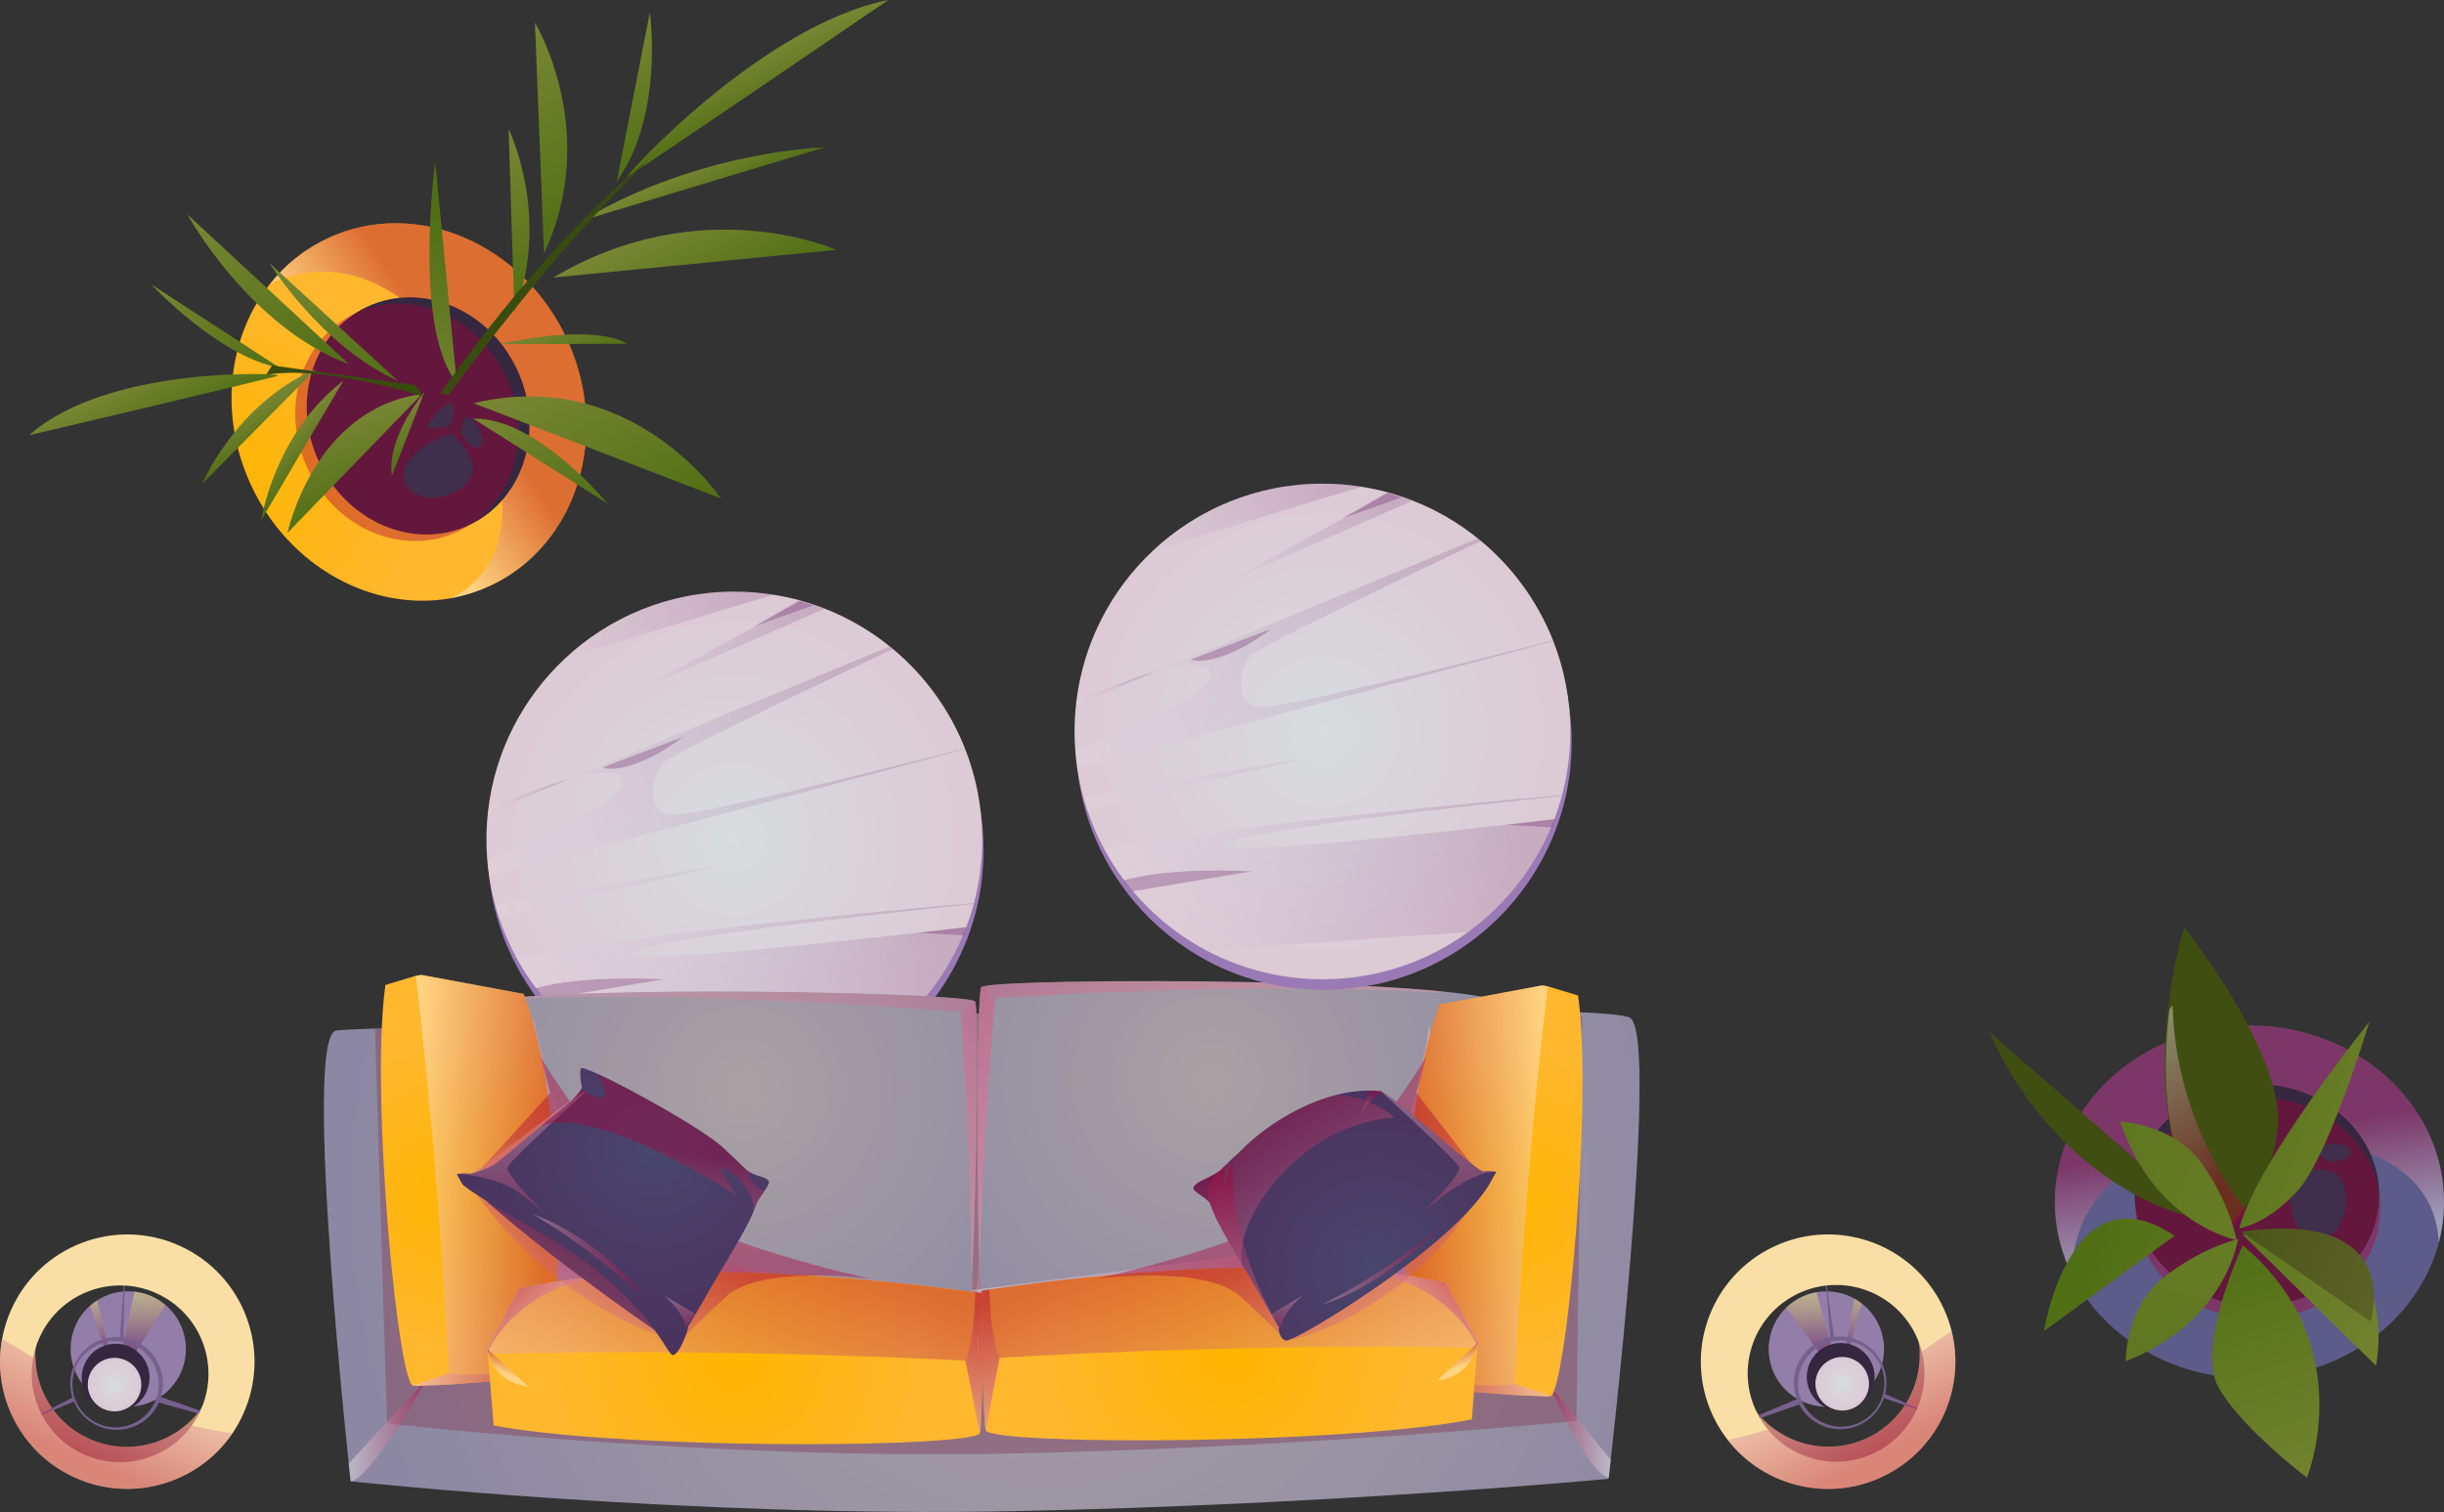 <?xml version="1.0" encoding="UTF-8"?>
<svg xmlns="http://www.w3.org/2000/svg" xmlns:xlink="http://www.w3.org/1999/xlink" viewBox="0 0 413.7 256">
  <rect x="0" y="0" width="413.7" height="256" fill="#333333" stroke="none"/>
  <defs>
    <style>
      .cls-1 {
        fill: url(#_Áåçûìÿííûé_ãðàäèåíò_271-40);
      }

      .cls-1, .cls-2, .cls-3, .cls-4, .cls-5, .cls-6, .cls-7, .cls-8, .cls-9, .cls-10, .cls-11, .cls-12, .cls-13, .cls-14, .cls-15, .cls-16, .cls-17, .cls-18, .cls-19, .cls-20, .cls-21, .cls-22, .cls-23, .cls-24, .cls-25, .cls-26, .cls-27, .cls-28, .cls-29, .cls-30, .cls-31, .cls-32, .cls-33, .cls-34, .cls-35, .cls-36, .cls-37, .cls-38, .cls-39, .cls-40, .cls-41, .cls-42, .cls-43, .cls-44, .cls-45, .cls-46, .cls-47, .cls-48, .cls-49, .cls-50, .cls-51, .cls-52, .cls-53, .cls-54, .cls-55, .cls-56, .cls-57, .cls-58, .cls-59, .cls-60, .cls-61 {
        mix-blend-mode: multiply;
      }

      .cls-1, .cls-2, .cls-4, .cls-6, .cls-8, .cls-9, .cls-12, .cls-13, .cls-15, .cls-16, .cls-17, .cls-18, .cls-19, .cls-20, .cls-22, .cls-23, .cls-24, .cls-25, .cls-26, .cls-27, .cls-29, .cls-30, .cls-32, .cls-33, .cls-36, .cls-37, .cls-38, .cls-39, .cls-43, .cls-45, .cls-47, .cls-49, .cls-52, .cls-53, .cls-55, .cls-57, .cls-61 {
        opacity: .4;
      }

      .cls-2 {
        fill: url(#_Áåçûìÿííûé_ãðàäèåíò_271-16);
      }

      .cls-62 {
        fill: url(#_Áåçûìÿííûé_ãðàäèåíò_67-15);
      }

      .cls-63 {
        fill: url(#_Áåçûìÿííûé_ãðàäèåíò_67-10);
      }

      .cls-64 {
        fill: url(#_Áåçûìÿííûé_ãðàäèåíò_67-20);
      }

      .cls-3 {
        fill: url(#_Áåçûìÿííûé_ãðàäèåíò_35-9);
      }

      .cls-3, .cls-28, .cls-42, .cls-44, .cls-46, .cls-48, .cls-56, .cls-58 {
        opacity: .25;
      }

      .cls-4 {
        fill: url(#_Áåçûìÿííûé_ãðàäèåíò_271-32);
      }

      .cls-5 {
        fill: url(#_Áåçûìÿííûé_ãðàäèåíò_35-16);
      }

      .cls-5, .cls-7, .cls-11, .cls-14, .cls-21, .cls-31, .cls-35, .cls-40, .cls-50, .cls-51, .cls-54, .cls-59 {
        opacity: .15;
      }

      .cls-6 {
        fill: url(#_Áåçûìÿííûé_ãðàäèåíò_271-31);
      }

      .cls-65 {
        fill: url(#_Áåçûìÿííûé_ãðàäèåíò_42-2);
      }

      .cls-7 {
        fill: url(#_Áåçûìÿííûé_ãðàäèåíò_35-12);
      }

      .cls-8 {
        fill: url(#_Áåçûìÿííûé_ãðàäèåíò_271-7);
      }

      .cls-9 {
        fill: url(#_Áåçûìÿííûé_ãðàäèåíò_271-21);
      }

      .cls-10 {
        fill: url(#_Áåçûìÿííûé_ãðàäèåíò_271-19);
      }

      .cls-10, .cls-34, .cls-41 {
        opacity: .6;
      }

      .cls-11 {
        fill: url(#_Áåçûìÿííûé_ãðàäèåíò_35-6);
      }

      .cls-12 {
        fill: url(#_Áåçûìÿííûé_ãðàäèåíò_271-34);
      }

      .cls-66 {
        fill: url(#_Áåçûìÿííûé_ãðàäèåíò_67-9);
      }

      .cls-67 {
        fill: url(#_Áåçûìÿííûé_ãðàäèåíò_67-22);
      }

      .cls-13 {
        fill: url(#_Áåçûìÿííûé_ãðàäèåíò_271-30);
      }

      .cls-68 {
        fill: url(#_Áåçûìÿííûé_ãðàäèåíò_42);
      }

      .cls-69 {
        fill: url(#_Áåçûìÿííûé_ãðàäèåíò_67-18);
      }

      .cls-14 {
        fill: url(#_Áåçûìÿííûé_ãðàäèåíò_35-13);
      }

      .cls-15 {
        fill: url(#_Áåçûìÿííûé_ãðàäèåíò_271-9);
      }

      .cls-70 {
        fill: url(#_Áåçûìÿííûé_ãðàäèåíò_52);
      }

      .cls-70, .cls-71, .cls-72, .cls-73 {
        mix-blend-mode: screen;
        opacity: .42;
      }

      .cls-71 {
        fill: url(#_Áåçûìÿííûé_ãðàäèåíò_52-3);
      }

      .cls-16 {
        fill: url(#_Áåçûìÿííûé_ãðàäèåíò_271-12);
      }

      .cls-17 {
        fill: url(#_Áåçûìÿííûé_ãðàäèåíò_271-5);
      }

      .cls-18 {
        fill: url(#_Áåçûìÿííûé_ãðàäèåíò_271-28);
      }

      .cls-19 {
        fill: url(#_Áåçûìÿííûé_ãðàäèåíò_271-36);
      }

      .cls-20 {
        fill: url(#_Áåçûìÿííûé_ãðàäèåíò_271-39);
      }

      .cls-74 {
        fill: #39274c;
      }

      .cls-21 {
        fill: url(#_Áåçûìÿííûé_ãðàäèåíò_35-2);
      }

      .cls-75 {
        fill: url(#_Áåçûìÿííûé_ãðàäèåíò_67-4);
      }

      .cls-76 {
        fill: url(#_Áåçûìÿííûé_ãðàäèåíò_215-2);
      }

      .cls-77 {
        isolation: isolate;
      }

      .cls-22 {
        fill: url(#_Áåçûìÿííûé_ãðàäèåíò_271-10);
      }

      .cls-78 {
        fill: url(#_Áåçûìÿííûé_ãðàäèåíò_67-17);
      }

      .cls-79 {
        fill: url(#_Áåçûìÿííûé_ãðàäèåíò_42-4);
      }

      .cls-23 {
        fill: url(#_Áåçûìÿííûé_ãðàäèåíò_271);
      }

      .cls-24 {
        fill: url(#_Áåçûìÿííûé_ãðàäèåíò_271-22);
      }

      .cls-25 {
        fill: url(#_Áåçûìÿííûé_ãðàäèåíò_271-11);
      }

      .cls-26 {
        fill: url(#_Áåçûìÿííûé_ãðàäèåíò_271-20);
      }

      .cls-80 {
        fill: url(#_Áåçûìÿííûé_ãðàäèåíò_9-2);
      }

      .cls-27 {
        fill: url(#_Áåçûìÿííûé_ãðàäèåíò_271-37);
      }

      .cls-28 {
        fill: url(#_Áåçûìÿííûé_ãðàäèåíò_35-20);
      }

      .cls-81 {
        fill: url(#_Áåçûìÿííûé_ãðàäèåíò_67-5);
      }

      .cls-29 {
        fill: url(#_Áåçûìÿííûé_ãðàäèåíò_271-33);
      }

      .cls-30 {
        fill: url(#_Áåçûìÿííûé_ãðàäèåíò_271-2);
      }

      .cls-31 {
        fill: url(#_Áåçûìÿííûé_ãðàäèåíò_35-15);
      }

      .cls-82 {
        fill: url(#_Áåçûìÿííûé_ãðàäèåíò_67-3);
      }

      .cls-83 {
        fill: #5d5b89;
      }

      .cls-84 {
        fill: url(#_Áåçûìÿííûé_ãðàäèåíò_27);
      }

      .cls-32 {
        fill: url(#_Áåçûìÿííûé_ãðàäèåíò_271-35);
      }

      .cls-85 {
        fill: url(#_Áåçûìÿííûé_ãðàäèåíò_67-19);
      }

      .cls-86 {
        fill: url(#_Áåçûìÿííûé_ãðàäèåíò_9);
      }

      .cls-87 {
        fill: #937eaa;
      }

      .cls-33 {
        fill: url(#_Áåçûìÿííûé_ãðàäèåíò_271-23);
      }

      .cls-88 {
        fill: #35273f;
      }

      .cls-89 {
        fill: #76608c;
      }

      .cls-34 {
        fill: url(#_Áåçûìÿííûé_ãðàäèåíò_271-15);
      }

      .cls-90 {
        fill: url(#_Áåçûìÿííûé_ãðàäèåíò_67-11);
      }

      .cls-91 {
        fill: #9a7ab5;
      }

      .cls-92 {
        fill: url(#_Áåçûìÿííûé_ãðàäèåíò_27-2);
      }

      .cls-35 {
        fill: url(#_Áåçûìÿííûé_ãðàäèåíò_35-3);
      }

      .cls-93 {
        fill: url(#_Áåçûìÿííûé_ãðàäèåíò_42-3);
      }

      .cls-36 {
        fill: url(#_Áåçûìÿííûé_ãðàäèåíò_271-24);
      }

      .cls-94 {
        fill: url(#_Áåçûìÿííûé_ãðàäèåíò_215-3);
      }

      .cls-95 {
        fill: #f9dfa5;
      }

      .cls-37 {
        fill: url(#_Áåçûìÿííûé_ãðàäèåíò_271-4);
      }

      .cls-96 {
        fill: #c1856b;
      }

      .cls-38 {
        fill: url(#_Áåçûìÿííûé_ãðàäèåíò_271-14);
      }

      .cls-97 {
        fill: url(#_Áåçûìÿííûé_ãðàäèåíò_215);
      }

      .cls-98 {
        fill: url(#_Áåçûìÿííûé_ãðàäèåíò_67-8);
      }

      .cls-99 {
        fill: url(#_Áåçûìÿííûé_ãðàäèåíò_5-3);
      }

      .cls-39 {
        fill: url(#_Áåçûìÿííûé_ãðàäèåíò_271-8);
      }

      .cls-100 {
        fill: url(#_Áåçûìÿííûé_ãðàäèåíò_67-21);
      }

      .cls-40 {
        fill: url(#_Áåçûìÿííûé_ãðàäèåíò_35-5);
      }

      .cls-41 {
        fill: #88546d;
      }

      .cls-42 {
        fill: url(#_Áåçûìÿííûé_ãðàäèåíò_35-17);
      }

      .cls-101 {
        fill: url(#_Áåçûìÿííûé_ãðàäèåíò_27-4);
      }

      .cls-43 {
        fill: url(#_Áåçûìÿííûé_ãðàäèåíò_271-26);
      }

      .cls-44 {
        fill: url(#_Áåçûìÿííûé_ãðàäèåíò_35-18);
      }

      .cls-102 {
        fill: url(#_Áåçûìÿííûé_ãðàäèåíò_42-5);
      }

      .cls-45 {
        fill: url(#_Áåçûìÿííûé_ãðàäèåíò_271-27);
      }

      .cls-46 {
        fill: url(#_Áåçûìÿííûé_ãðàäèåíò_35-8);
      }

      .cls-103 {
        fill: url(#_Áåçûìÿííûé_ãðàäèåíò_5);
      }

      .cls-47 {
        fill: url(#_Áåçûìÿííûé_ãðàäèåíò_271-17);
      }

      .cls-48 {
        fill: url(#_Áåçûìÿííûé_ãðàäèåíò_35-10);
      }

      .cls-49 {
        fill: url(#_Áåçûìÿííûé_ãðàäèåíò_271-25);
      }

      .cls-50 {
        fill: url(#_Áåçûìÿííûé_ãðàäèåíò_35-4);
      }

      .cls-104 {
        fill: url(#_Áåçûìÿííûé_ãðàäèåíò_67-7);
      }

      .cls-105 {
        fill: url(#_Áåçûìÿííûé_ãðàäèåíò_67);
      }

      .cls-51 {
        fill: url(#_Áåçûìÿííûé_ãðàäèåíò_35-11);
      }

      .cls-106 {
        fill: url(#_Áåçûìÿííûé_ãðàäèåíò_27-3);
      }

      .cls-72 {
        fill: url(#_Áåçûìÿííûé_ãðàäèåíò_52-4);
      }

      .cls-52 {
        fill: url(#_Áåçûìÿííûé_ãðàäèåíò_271-6);
      }

      .cls-73 {
        fill: url(#_Áåçûìÿííûé_ãðàäèåíò_52-2);
      }

      .cls-53 {
        fill: url(#_Áåçûìÿííûé_ãðàäèåíò_271-18);
      }

      .cls-107 {
        fill: url(#_Áåçûìÿííûé_ãðàäèåíò_5-2);
      }

      .cls-108 {
        fill: url(#_Áåçûìÿííûé_ãðàäèåíò_67-12);
      }

      .cls-109 {
        fill: url(#_Áåçûìÿííûé_ãðàäèåíò_67-13);
      }

      .cls-54 {
        fill: url(#_Áåçûìÿííûé_ãðàäèåíò_35);
      }

      .cls-110 {
        fill: url(#_Áåçûìÿííûé_ãðàäèåíò_67-23);
      }

      .cls-55 {
        fill: url(#_Áåçûìÿííûé_ãðàäèåíò_271-13);
      }

      .cls-56 {
        fill: url(#_Áåçûìÿííûé_ãðàäèåíò_35-7);
      }

      .cls-57 {
        fill: url(#_Áåçûìÿííûé_ãðàäèåíò_271-38);
      }

      .cls-111 {
        fill: url(#_Áåçûìÿííûé_ãðàäèåíò_67-2);
      }

      .cls-112 {
        fill: #394c0f;
      }

      .cls-58 {
        fill: url(#_Áåçûìÿííûé_ãðàäèåíò_35-19);
      }

      .cls-113 {
        fill: url(#_Áåçûìÿííûé_ãðàäèåíò_67-16);
      }

      .cls-59 {
        fill: url(#_Áåçûìÿííûé_ãðàäèåíò_35-14);
      }

      .cls-114 {
        fill: url(#_Áåçûìÿííûé_ãðàäèåíò_67-14);
      }

      .cls-60 {
        fill: url(#_Áåçûìÿííûé_ãðàäèåíò_271-3);
        opacity: .5;
      }

      .cls-115 {
        fill: url(#_Áåçûìÿííûé_ãðàäèåíò_67-24);
      }

      .cls-116 {
        fill: url(#_Áåçûìÿííûé_ãðàäèåíò_67-6);
      }

      .cls-61 {
        fill: url(#_Áåçûìÿííûé_ãðàäèåíò_271-29);
      }

      .cls-117 {
        fill: #3f2f4c;
      }
    </style>
    <radialGradient id="_Áåçûìÿííûé_ãðàäèåíò_27" data-name="Áåçûìÿííûé ãðàäèåíò 27" cx="124.3" cy="142.13" fx="124.3" fy="142.13" r="41.96" gradientUnits="userSpaceOnUse">
      <stop offset="0" stop-color="#d7dcdf"/>
      <stop offset=".96" stop-color="#dccad4"/>
    </radialGradient>
    <linearGradient id="_Áåçûìÿííûé_ãðàäèåíò_35" data-name="Áåçûìÿííûé ãðàäèåíò 35" x1="82.66" y1="179.2" x2="159.05" y2="157.26" gradientUnits="userSpaceOnUse">
      <stop offset=".01" stop-color="#fff"/>
      <stop offset=".12" stop-color="#f0e9f1"/>
      <stop offset=".35" stop-color="#ccb3cc"/>
      <stop offset=".66" stop-color="#925c93"/>
      <stop offset=".98" stop-color="#540056"/>
    </linearGradient>
    <linearGradient id="_Áåçûìÿííûé_ãðàäèåíò_35-2" data-name="Áåçûìÿííûé ãðàäèåíò 35" x1="80.95" y1="137.17" x2="94.08" y2="133.4" xlink:href="#_Áåçûìÿííûé_ãðàäèåíò_35"/>
    <linearGradient id="_Áåçûìÿííûé_ãðàäèåíò_35-3" data-name="Áåçûìÿííûé ãðàäèåíò 35" x1="72.51" y1="142.4" x2="146.35" y2="121.19" xlink:href="#_Áåçûìÿííûé_ãðàäèåíò_35"/>
    <linearGradient id="_Áåçûìÿííûé_ãðàäèåíò_35-4" data-name="Áåçûìÿííûé ãðàäèåíò 35" x1="76.04" y1="157.62" x2="151.04" y2="136.08" xlink:href="#_Áåçûìÿííûé_ãðàäèåíò_35"/>
    <linearGradient id="_Áåçûìÿííûé_ãðàäèåíò_35-5" data-name="Áåçûìÿííûé ãðàäèåíò 35" x1="82.98" y1="112.75" x2="126.97" y2="100.11" xlink:href="#_Áåçûìÿííûé_ãðàäèåíò_35"/>
    <linearGradient id="_Áåçûìÿííûé_ãðàäèåíò_35-6" data-name="Áåçûìÿííûé ãðàäèåíò 35" x1="94.49" y1="117.23" x2="136.56" y2="105.15" xlink:href="#_Áåçûìÿííûé_ãðàäèåíò_35"/>
    <linearGradient id="_Áåçûìÿííûé_ãðàäèåíò_35-7" data-name="Áåçûìÿííûé ãðàäèåíò 35" x1="141.31" y1="210.75" x2="132.88" y2="189.11" xlink:href="#_Áåçûìÿííûé_ãðàäèåíò_35"/>
    <linearGradient id="_Áåçûìÿííûé_ãðàäèåíò_35-8" data-name="Áåçûìÿííûé ãðàäèåíò 35" x1="169.87" y1="199.63" x2="161.44" y2="177.98" xlink:href="#_Áåçûìÿííûé_ãðàäèåíò_35"/>
    <linearGradient id="_Áåçûìÿííûé_ãðàäèåíò_35-9" data-name="Áåçûìÿííûé ãðàäèåíò 35" x1="121.65" y1="218.41" x2="113.22" y2="196.77" xlink:href="#_Áåçûìÿííûé_ãðàäèåíò_35"/>
    <linearGradient id="_Áåçûìÿííûé_ãðàäèåíò_35-10" data-name="Áåçûìÿííûé ãðàäèåíò 35" x1="175.13" y1="197.58" x2="166.7" y2="175.93" xlink:href="#_Áåçûìÿííûé_ãðàäèåíò_35"/>
    <radialGradient id="_Áåçûìÿííûé_ãðàäèåíò_215" data-name="Áåçûìÿííûé ãðàäèåíò 215" cx="176.64" cy="202.42" fx="176.64" fy="202.42" r="120.15" gradientUnits="userSpaceOnUse">
      <stop offset=".03" stop-color="#a9a0a3"/>
      <stop offset=".99" stop-color="#8c88a3"/>
    </radialGradient>
    <radialGradient id="_Áåçûìÿííûé_ãðàäèåíò_215-2" data-name="Áåçûìÿííûé ãðàäèåíò 215" cx="125.87" cy="184.46" fx="125.87" fy="184.46" r="67.09" xlink:href="#_Áåçûìÿííûé_ãðàäèåíò_215"/>
    <linearGradient id="_Áåçûìÿííûé_ãðàäèåíò_271" data-name="Áåçûìÿííûé ãðàäèåíò 271" x1="30.25" y1="273.57" x2="253.81" y2="96.63" gradientUnits="userSpaceOnUse">
      <stop offset="0" stop-color="#fff"/>
      <stop offset=".98" stop-color="#aa0038"/>
    </linearGradient>
    <linearGradient id="_Áåçûìÿííûé_ãðàäèåíò_271-2" data-name="Áåçûìÿííûé ãðàäèåíò 271" x1="112.11" y1="234.16" x2="219.26" y2="149.35" xlink:href="#_Áåçûìÿííûé_ãðàäèåíò_271"/>
    <radialGradient id="_Áåçûìÿííûé_ãðàäèåíò_215-3" data-name="Áåçûìÿííûé ãðàäèåíò 215" cx="-1343.82" cy="169.98" fx="-1343.82" fy="169.98" r="67.1" gradientTransform="translate(-1135.56 -10.97) rotate(-178.99) scale(1 -1)" xlink:href="#_Áåçûìÿííûé_ãðàäèåíò_215"/>
    <linearGradient id="_Áåçûìÿííûé_ãðàäèåíò_271-3" data-name="Áåçûìÿííûé ãðàäèåíò 271" x1="-1439.45" y1="259.09" x2="-1215.88" y2="82.15" gradientTransform="translate(-1135.56 -10.97) rotate(-178.99) scale(1 -1)" xlink:href="#_Áåçûìÿííûé_ãðàäèåíò_271"/>
    <linearGradient id="_Áåçûìÿííûé_ãðàäèåíò_271-4" data-name="Áåçûìÿííûé ãðàäèåíò 271" x1="-1357.58" y1="219.68" x2="-1250.43" y2="134.87" gradientTransform="translate(-1135.56 -10.97) rotate(-178.99) scale(1 -1)" xlink:href="#_Áåçûìÿííûé_ãðàäèåíò_271"/>
    <linearGradient id="_Áåçûìÿííûé_ãðàäèåíò_271-5" data-name="Áåçûìÿííûé ãðàäèåíò 271" x1="198.13" y1="188.82" x2="235.24" y2="242.79" xlink:href="#_Áåçûìÿííûé_ãðàäèåíò_271"/>
    <linearGradient id="_Áåçûìÿííûé_ãðàäèåíò_271-6" data-name="Áåçûìÿííûé ãðàäèåíò 271" x1="143.58" y1="170.85" x2="100.21" y2="248.51" xlink:href="#_Áåçûìÿííûé_ãðàäèåíò_271"/>
    <linearGradient id="_Áåçûìÿííûé_ãðàäèåíò_271-7" data-name="Áåçûìÿííûé ãðàäèåíò 271" x1="59.04" y1="242.09" x2="72.32" y2="242.09" xlink:href="#_Áåçûìÿííûé_ãðàäèåíò_271"/>
    <linearGradient id="_Áåçûìÿííûé_ãðàäèåíò_271-8" data-name="Áåçûìÿííûé ãðàäèåíò 271" x1="-1103.71" y1="242.33" x2="-1093.33" y2="242.33" gradientTransform="translate(-831.04) rotate(-180) scale(1 -1)" xlink:href="#_Áåçûìÿííûé_ãðàäèåíò_271"/>
    <radialGradient id="_Áåçûìÿííûé_ãðàäèåíò_42" data-name="Áåçûìÿííûé ãðàäèåíò 42" cx="565.02" cy="-367.81" fx="565.02" fy="-367.81" r="31.52" gradientTransform="translate(660.12 -231.68) rotate(95.03) scale(.83 -1)" gradientUnits="userSpaceOnUse">
      <stop offset="0" stop-color="#ffb500"/>
      <stop offset="1" stop-color="#ffb72d"/>
    </radialGradient>
    <linearGradient id="_Áåçûìÿííûé_ãðàäèåíò_271-9" data-name="Áåçûìÿííûé ãðàäèåíò 271" x1="-1172.27" y1="201.52" x2="-1147.72" y2="203.02" gradientTransform="translate(-909) rotate(-180) scale(1 -1)" xlink:href="#_Áåçûìÿííûé_ãðàäèåíò_271"/>
    <linearGradient id="_Áåçûìÿííûé_ãðàäèåíò_271-10" data-name="Áåçûìÿííûé ãðàäèåíò 271" x1="598.86" y1="-348.23" x2="609.83" y2="-376.29" gradientTransform="translate(660.12 -231.68) rotate(95.03) scale(.83 -1)" xlink:href="#_Áåçûìÿííûé_ãðàäèåíò_271"/>
    <radialGradient id="_Áåçûìÿííûé_ãðàäèåíò_42-2" data-name="Áåçûìÿííûé ãðàäèåíò 42" cx="694.51" cy="-1604.5" fx="694.51" fy="-1604.5" r="31.52" gradientTransform="translate(-1569.13 -231.68) rotate(84.97) scale(.83 1)" xlink:href="#_Áåçûìÿííûé_ãðàäèåíò_42"/>
    <linearGradient id="_Áåçûìÿííûé_ãðàäèåíò_271-11" data-name="Áåçûìÿííûé ãðàäèåíò 271" x1="69.09" y1="199.74" x2="93.64" y2="201.24" xlink:href="#_Áåçûìÿííûé_ãðàäèåíò_271"/>
    <linearGradient id="_Áåçûìÿííûé_ãðàäèåíò_271-12" data-name="Áåçûìÿííûé ãðàäèåíò 271" x1="728.35" y1="-1584.92" x2="739.32" y2="-1612.97" gradientTransform="translate(-1569.13 -231.68) rotate(84.97) scale(.83 1)" xlink:href="#_Áåçûìÿííûé_ãðàäèåíò_271"/>
    <radialGradient id="_Áåçûìÿííûé_ãðàäèåíò_42-3" data-name="Áåçûìÿííûé ãðàäèåíò 42" cx="124.45" cy="229.93" fx="124.45" fy="229.93" r="31.41" gradientTransform="matrix(1,0,0,1,0,0)" xlink:href="#_Áåçûìÿííûé_ãðàäèåíò_42"/>
    <linearGradient id="_Áåçûìÿííûé_ãðàäèåíò_271-13" data-name="Áåçûìÿííûé ãðàäèåíò 271" x1="114.67" y1="259.74" x2="134.49" y2="209.07" xlink:href="#_Áåçûìÿííûé_ãðàäèåíò_271"/>
    <linearGradient id="_Áåçûìÿííûé_ãðàäèåíò_271-14" data-name="Áåçûìÿííûé ãðàäèåíò 271" x1="158.11" y1="249.51" x2="169.09" y2="221.46" xlink:href="#_Áåçûìÿííûé_ãðàäèåíò_271"/>
    <linearGradient id="_Áåçûìÿííûé_ãðàäèåíò_271-15" data-name="Áåçûìÿííûé ãðàäèåíò 271" x1="99.66" y1="228.78" x2="82.52" y2="213.6" xlink:href="#_Áåçûìÿííûé_ãðàäèåíò_271"/>
    <linearGradient id="_Áåçûìÿííûé_ãðàäèåíò_271-16" data-name="Áåçûìÿííûé ãðàäèåíò 271" x1="85.52" y1="232.56" x2="86.57" y2="229.88" xlink:href="#_Áåçûìÿííûé_ãðàäèåíò_271"/>
    <radialGradient id="_Áåçûìÿííûé_ãðàäèåíò_42-4" data-name="Áåçûìÿííûé ãðàäèåíò 42" cx="-1248.43" cy="233.88" fx="-1248.43" fy="233.88" r="31.41" gradientTransform="translate(-1041.91 4.17) rotate(179.59) scale(1 -1)" xlink:href="#_Áåçûìÿííûé_ãðàäèåíò_42"/>
    <linearGradient id="_Áåçûìÿííûé_ãðàäèåíò_271-17" data-name="Áåçûìÿííûé ãðàäèåíò 271" x1="-1258.2" y1="263.68" x2="-1238.39" y2="213.01" gradientTransform="translate(-1041.91 4.17) rotate(179.59) scale(1 -1)" xlink:href="#_Áåçûìÿííûé_ãðàäèåíò_271"/>
    <linearGradient id="_Áåçûìÿííûé_ãðàäèåíò_271-18" data-name="Áåçûìÿííûé ãðàäèåíò 271" x1="-1214.76" y1="253.46" x2="-1203.79" y2="225.4" gradientTransform="translate(-1041.91 4.17) rotate(179.59) scale(1 -1)" xlink:href="#_Áåçûìÿííûé_ãðàäèåíò_271"/>
    <linearGradient id="_Áåçûìÿííûé_ãðàäèåíò_271-19" data-name="Áåçûìÿííûé ãðàäèåíò 271" x1="-1273.21" y1="232.73" x2="-1290.36" y2="217.55" gradientTransform="translate(-1041.91 4.17) rotate(179.59) scale(1 -1)" xlink:href="#_Áåçûìÿííûé_ãðàäèåíò_271"/>
    <linearGradient id="_Áåçûìÿííûé_ãðàäèåíò_271-20" data-name="Áåçûìÿííûé ãðàäèåíò 271" x1="-1287.35" y1="236.5" x2="-1286.31" y2="233.83" gradientTransform="translate(-1041.91 4.17) rotate(179.59) scale(1 -1)" xlink:href="#_Áåçûìÿííûé_ãðàäèåíò_271"/>
    <linearGradient id="_Áåçûìÿííûé_ãðàäèåíò_271-21" data-name="Áåçûìÿííûé ãðàäèåíò 271" x1="160.98" y1="231.66" x2="170.56" y2="224.08" xlink:href="#_Áåçûìÿííûé_ãðàäèåíò_271"/>
    <linearGradient id="_Áåçûìÿííûé_ãðàäèåíò_271-22" data-name="Áåçûìÿííûé ãðàäèåíò 271" x1="42.8" y1="-2044.58" x2="15.88" y2="-2009.68" gradientTransform="translate(-1664.11 -493.56) rotate(109.96)" xlink:href="#_Áåçûìÿííûé_ãðàäèåíò_271"/>
    <radialGradient id="_Áåçûìÿííûé_ãðàäèåíò_9" data-name="Áåçûìÿííûé ãðàäèåíò 9" cx="18.33" cy="-2025" fx="18.33" fy="-2025" r="29.58" gradientTransform="translate(-1664.11 -493.56) rotate(109.96)" gradientUnits="userSpaceOnUse">
      <stop offset=".02" stop-color="#49456c"/>
      <stop offset=".99" stop-color="#4a335f"/>
    </radialGradient>
    <linearGradient id="_Áåçûìÿííûé_ãðàäèåíò_271-23" data-name="Áåçûìÿííûé ãðàäèåíò 271" x1="-1456.96" y1="-1827.62" x2="-1452.08" y2="-1865.86" gradientTransform="translate(-1080.61 -1747.81) rotate(-176.04)" xlink:href="#_Áåçûìÿííûé_ãðàäèåíò_271"/>
    <linearGradient id="_Áåçûìÿííûé_ãðàäèåíò_271-24" data-name="Áåçûìÿííûé ãðàäèåíò 271" x1="-1432.13" y1="-1868.83" x2="-1430.62" y2="-1880.68" gradientTransform="translate(-1080.61 -1747.81) rotate(-176.04)" xlink:href="#_Áåçûìÿííûé_ãðàäèåíò_271"/>
    <linearGradient id="_Áåçûìÿííûé_ãðàäèåíò_271-25" data-name="Áåçûìÿííûé ãðàäèåíò 271" x1="-1443.29" y1="-1843.78" x2="-1443.63" y2="-1837.58" gradientTransform="translate(-1080.61 -1747.81) rotate(-176.04)" xlink:href="#_Áåçûìÿííûé_ãðàäèåíò_271"/>
    <linearGradient id="_Áåçûìÿííûé_ãðàäèåíò_271-26" data-name="Áåçûìÿííûé ãðàäèåíò 271" x1="238.94" y1="225.85" x2="213.07" y2="186.21" xlink:href="#_Áåçûìÿííûé_ãðàäèåíò_271"/>
    <linearGradient id="_Áåçûìÿííûé_ãðàäèåíò_271-27" data-name="Áåçûìÿííûé ãðàäèåíò 271" x1="-1420.51" y1="-1898.68" x2="-1423" y2="-1853.54" gradientTransform="translate(-1080.61 -1747.81) rotate(-176.04)" xlink:href="#_Áåçûìÿííûé_ãðàäèåíò_271"/>
    <linearGradient id="_Áåçûìÿííûé_ãðàäèåíò_271-28" data-name="Áåçûìÿííûé ãðàäèåíò 271" x1="15.43" y1="-2017.98" x2="18.67" y2="-2030.42" gradientTransform="translate(-1664.11 -493.56) rotate(109.96)" xlink:href="#_Áåçûìÿííûé_ãðàäèåíò_271"/>
    <linearGradient id="_Áåçûìÿííûé_ãðàäèåíò_271-29" data-name="Áåçûìÿííûé ãðàäèåíò 271" x1="702.94" y1="-226.44" x2="676.02" y2="-191.54" gradientTransform="translate(62.65 -493.56) rotate(70.04) scale(1 -1)" xlink:href="#_Áåçûìÿííûé_ãðàäèåíò_271"/>
    <radialGradient id="_Áåçûìÿííûé_ãðàäèåíò_9-2" data-name="Áåçûìÿííûé ãðàäèåíò 9" cx="110.59" cy="194.56" fx="110.59" fy="194.56" r="31.29" gradientTransform="matrix(1,0,0,1,0,0)" xlink:href="#_Áåçûìÿííûé_ãðàäèåíò_9"/>
    <linearGradient id="_Áåçûìÿííûé_ãðàäèåíò_271-30" data-name="Áåçûìÿííûé ãðàäèåíò 271" x1="471.62" y1="-1961.44" x2="476.49" y2="-1999.67" gradientTransform="translate(-520.86 -1747.81) rotate(-3.96) scale(1 -1)" xlink:href="#_Áåçûìÿííûé_ãðàäèåíò_271"/>
    <linearGradient id="_Áåçûìÿííûé_ãðàäèåíò_271-31" data-name="Áåçûìÿííûé ãðàäèåíò 271" x1="497.63" y1="-2002.5" x2="499.14" y2="-2014.35" gradientTransform="translate(-520.86 -1747.81) rotate(-3.96) scale(1 -1)" xlink:href="#_Áåçûìÿííûé_ãðàäèåíò_271"/>
    <linearGradient id="_Áåçûìÿííûé_ãðàäèåíò_271-32" data-name="Áåçûìÿííûé ãðàäèåíò 271" x1="-1865.64" y1="-1406.6" x2="-1862.69" y2="-1417.97" gradientTransform="translate(-1811.3 -1136.75) rotate(-107.6) scale(1 -1)" xlink:href="#_Áåçûìÿííûé_ãðàäèåíò_271"/>
    <linearGradient id="_Áåçûìÿííûé_ãðàäèåíò_271-33" data-name="Áåçûìÿííûé ãðàäèåíò 271" x1="107.66" y1="219.04" x2="110.75" y2="194.16" xlink:href="#_Áåçûìÿííûé_ãðàäèåíò_271"/>
    <radialGradient id="_Áåçûìÿííûé_ãðàäèåíò_42-5" data-name="Áåçûìÿííûé ãðàäèåíò 42" cx="47.93" cy="75.97" fx="47.93" fy="75.97" r="34.92" gradientTransform="translate(84.92 6.49) rotate(65)" xlink:href="#_Áåçûìÿííûé_ãðàäèåíò_42"/>
    <linearGradient id="_Áåçûìÿííûé_ãðàäèåíò_271-34" data-name="Áåçûìÿííûé ãðàäèåíò 271" x1="52" y1="48.98" x2="48.93" y2="30.02" gradientTransform="translate(84.92 6.49) rotate(65)" xlink:href="#_Áåçûìÿííûé_ãðàäèåíò_271"/>
    <linearGradient id="_Áåçûìÿííûé_ãðàäèåíò_271-35" data-name="Áåçûìÿííûé ãðàäèåíò 271" x1="39.9" y1="133.23" x2="49.55" y2="61.33" gradientTransform="translate(110.9 19.37) rotate(90)" xlink:href="#_Áåçûìÿííûé_ãðàäèåíò_271"/>
    <linearGradient id="_Áåçûìÿííûé_ãðàäèåíò_67" data-name="Áåçûìÿííûé ãðàäèåíò 67" x1="53.98" y1="14.86" x2="86.27" y2="14.86" gradientTransform="translate(84.92 6.49) rotate(65)" gradientUnits="userSpaceOnUse">
      <stop offset="0" stop-color="#798633"/>
      <stop offset="1" stop-color="#506f15"/>
    </linearGradient>
    <linearGradient id="_Áåçûìÿííûé_ãðàäèåíò_67-2" data-name="Áåçûìÿííûé ãðàäèåíò 67" x1="56.31" y1="24.31" x2="78.99" y2="24.31" xlink:href="#_Áåçûìÿííûé_ãðàäèåíò_67"/>
    <linearGradient id="_Áåçûìÿííûé_ãðàäèåíò_67-3" data-name="Áåçûìÿííûé ãðàäèåíò 67" x1="-2037.66" y1="-767.01" x2="-2014.97" y2="-767.01" gradientTransform="translate(1722.7 -2680.81) rotate(-72.8) scale(1.53 1)" xlink:href="#_Áåçûìÿííûé_ãðàäèåíò_67"/>
    <linearGradient id="_Áåçûìÿííûé_ãðàäèåíò_67-4" data-name="Áåçûìÿííûé ãðàäèåíò 67" x1="20.59" y1="-35.73" x2="30.22" y2="-35.73" xlink:href="#_Áåçûìÿííûé_ãðàäèåíò_67"/>
    <linearGradient id="_Áåçûìÿííûé_ãðàäèåíò_67-5" data-name="Áåçûìÿííûé ãðàäèåíò 67" x1="33.31" y1="-20.48" x2="39.82" y2="-20.48" xlink:href="#_Áåçûìÿííûé_ãðàäèåíò_67"/>
    <linearGradient id="_Áåçûìÿííûé_ãðàäèåíò_67-6" data-name="Áåçûìÿííûé ãðàäèåíò 67" x1="6.66" y1="-15.97" x2="30.22" y2="-15.97" xlink:href="#_Áåçûìÿííûé_ãðàäèåíò_67"/>
    <linearGradient id="_Áåçûìÿííûé_ãðàäèåíò_67-7" data-name="Áåçûìÿííûé ãðàäèåíò 67" x1="40.1" y1="-13.5" x2="56.4" y2="-13.5" xlink:href="#_Áåçûìÿííûé_ãðàäèåíò_67"/>
    <linearGradient id="_Áåçûìÿííûé_ãðàäèåíò_67-8" data-name="Áåçûìÿííûé ãðàäèåíò 67" x1="46.8" y1="12.39" x2="55.82" y2="12.39" xlink:href="#_Áåçûìÿííûé_ãðàäèåíò_67"/>
    <linearGradient id="_Áåçûìÿííûé_ãðàäèåíò_67-9" data-name="Áåçûìÿííûé ãðàäèåíò 67" x1="-.03" y1="1.29" x2="36.04" y2="1.29" xlink:href="#_Áåçûìÿííûé_ãðàäèåíò_67"/>
    <linearGradient id="_Áåçûìÿííûé_ãðàäèåíò_67-10" data-name="Áåçûìÿííûé ãðàäèåíò 67" x1="14.37" y1="11.52" x2="42.88" y2="11.52" xlink:href="#_Áåçûìÿííûé_ãðàäèåíò_67"/>
    <linearGradient id="_Áåçûìÿííûé_ãðàäèåíò_67-11" data-name="Áåçûìÿííûé ãðàäèåíò 67" x1="17.42" y1="-2067.93" x2="27.05" y2="-2067.93" gradientTransform="translate(1533.93 -649.83) rotate(65.31) scale(1 -.81)" xlink:href="#_Áåçûìÿííûé_ãðàäèåíò_67"/>
    <linearGradient id="_Áåçûìÿííûé_ãðàäèåíò_67-12" data-name="Áåçûìÿííûé ãðàäèåíò 67" x1="-89.39" y1="-2579.94" x2="-82.88" y2="-2579.94" gradientTransform="translate(1459.35 -724.19) rotate(57.6) scale(1 -.63)" xlink:href="#_Áåçûìÿííûé_ãðàäèåíò_67"/>
    <linearGradient id="_Áåçûìÿííûé_ãðàäèåíò_67-13" data-name="Áåçûìÿííûé ãðàäèåíò 67" x1="-355.47" y1="-2907.08" x2="-348.95" y2="-2907.08" gradientTransform="translate(1562.51 -1009.84) rotate(43.4) scale(1 -.63)" xlink:href="#_Áåçûìÿííûé_ãðàäèåíò_67"/>
    <linearGradient id="_Áåçûìÿííûé_ãðàäèåíò_67-14" data-name="Áåçûìÿííûé ãðàäèåíò 67" x1="-116.04" y1="-2575.43" x2="-92.48" y2="-2575.43" gradientTransform="translate(1459.35 -724.19) rotate(57.6) scale(1 -.63)" xlink:href="#_Áåçûìÿííûé_ãðàäèåíò_67"/>
    <linearGradient id="_Áåçûìÿííûé_ãðàäèåíò_67-15" data-name="Áåçûìÿííûé ãðàäèåíò 67" x1="151.61" y1="-2080.74" x2="167.91" y2="-2080.74" gradientTransform="translate(1267.78 -448.89) rotate(73.39) scale(1 -.63)" xlink:href="#_Áåçûìÿííûé_ãðàäèåíò_67"/>
    <linearGradient id="_Áåçûìÿííûé_ãðàäèåíò_67-16" data-name="Áåçûìÿííûé ãðàäèåíò 67" x1="-75.9" y1="-2547.07" x2="-66.88" y2="-2547.07" gradientTransform="translate(1459.35 -724.19) rotate(57.6) scale(1 -.63)" xlink:href="#_Áåçûìÿííûé_ãðàäèåíò_67"/>
    <linearGradient id="_Áåçûìÿííûé_ãðàäèåíò_67-17" data-name="Áåçûìÿííûé ãðàäèåíò 67" x1="-122.73" y1="-2558.17" x2="-86.66" y2="-2558.17" gradientTransform="translate(1459.35 -724.19) rotate(57.6) scale(1 -.63)" xlink:href="#_Áåçûìÿííûé_ãðàäèåíò_67"/>
    <linearGradient id="_Áåçûìÿííûé_ãðàäèåíò_67-18" data-name="Áåçûìÿííûé ãðàäèåíò 67" x1="-108.33" y1="-2547.94" x2="-79.83" y2="-2547.94" gradientTransform="translate(1459.35 -724.19) rotate(57.6) scale(1 -.63)" xlink:href="#_Áåçûìÿííûé_ãðàäèåíò_67"/>
    <linearGradient id="_Áåçûìÿííûé_ãðàäèåíò_271-36" data-name="Áåçûìÿííûé ãðàäèåíò 271" x1="382.07" y1="211.61" x2="378.96" y2="192.38" xlink:href="#_Áåçûìÿííûé_ãðàäèåíò_271"/>
    <linearGradient id="_Áåçûìÿííûé_ãðàäèåíò_271-37" data-name="Áåçûìÿííûé ãðàäèåíò 271" x1="369.8" y1="297.07" x2="379.59" y2="224.15" xlink:href="#_Áåçûìÿííûé_ãðàäèåíò_271"/>
    <linearGradient id="_Áåçûìÿííûé_ãðàäèåíò_5" data-name="Áåçûìÿííûé ãðàäèåíò 5" x1="-280.16" y1="634.76" x2="-273.75" y2="643.53" gradientTransform="translate(351.52 -532.54) rotate(-22.64)" gradientUnits="userSpaceOnUse">
      <stop offset="0" stop-color="#62652a"/>
      <stop offset="1" stop-color="#404e12"/>
    </linearGradient>
    <linearGradient id="_Áåçûìÿííûé_ãðàäèåíò_67-19" data-name="Áåçûìÿííûé ãðàäèåíò 67" x1="-244.53" y1="728.5" x2="-286.51" y2="691.13" gradientTransform="translate(351.52 -532.54) rotate(-22.64)" xlink:href="#_Áåçûìÿííûé_ãðàäèåíò_67"/>
    <linearGradient id="_Áåçûìÿííûé_ãðàäèåíò_67-20" data-name="Áåçûìÿííûé ãðàäèåíò 67" x1="-219.38" y1="702.96" x2="-261.36" y2="665.59" gradientTransform="translate(351.52 -532.54) rotate(-22.64)" xlink:href="#_Áåçûìÿííûé_ãðàäèåíò_67"/>
    <linearGradient id="_Áåçûìÿííûé_ãðàäèåíò_271-38" data-name="Áåçûìÿííûé ãðàäèåíò 271" x1="-263.93" y1="654.85" x2="-256.53" y2="685.51" gradientTransform="translate(351.52 -532.54) rotate(-22.64)" xlink:href="#_Áåçûìÿííûé_ãðàäèåíò_271"/>
    <linearGradient id="_Áåçûìÿííûé_ãðàäèåíò_5-2" data-name="Áåçûìÿííûé ãðàäèåíò 5" x1="-301.71" y1="634.73" x2="-294.03" y2="645.22" xlink:href="#_Áåçûìÿííûé_ãðàäèåíò_5"/>
    <linearGradient id="_Áåçûìÿííûé_ãðàäèåíò_67-21" data-name="Áåçûìÿííûé ãðàäèåíò 67" x1="-234.7" y1="724.18" x2="-276.67" y2="686.81" gradientTransform="translate(351.52 -532.54) rotate(-22.64)" xlink:href="#_Áåçûìÿííûé_ãðàäèåíò_67"/>
    <linearGradient id="_Áåçûìÿííûé_ãðàäèåíò_5-3" data-name="Áåçûìÿííûé ãðàäèåíò 5" x1="-235.22" y1="718.37" x2="-272.95" y2="684.78" xlink:href="#_Áåçûìÿííûé_ãðàäèåíò_5"/>
    <linearGradient id="_Áåçûìÿííûé_ãðàäèåíò_67-22" data-name="Áåçûìÿííûé ãðàäèåíò 67" x1="392.37" y1="258.42" x2="376.15" y2="210.04" gradientTransform="matrix(1,0,0,1,0,0)" xlink:href="#_Áåçûìÿííûé_ãðàäèåíò_67"/>
    <linearGradient id="_Áåçûìÿííûé_ãðàäèåíò_67-23" data-name="Áåçûìÿííûé ãðàäèåíò 67" x1="446.22" y1="226.34" x2="307.3" y2="178.42" gradientTransform="matrix(1,0,0,1,0,0)" xlink:href="#_Áåçûìÿííûé_ãðàäèåíò_67"/>
    <linearGradient id="_Áåçûìÿííûé_ãðàäèåíò_67-24" data-name="Áåçûìÿííûé ãðàäèåíò 67" x1="-2517.37" y1="405.72" x2="-2656.29" y2="357.79" gradientTransform="translate(-144.37 -2351.36) rotate(-92.98)" xlink:href="#_Áåçûìÿííûé_ãðàäèåíò_67"/>
    <linearGradient id="_Áåçûìÿííûé_ãðàäèåíò_52" data-name="Áåçûìÿííûé ãðàäèåíò 52" x1="308.72" y1="225.94" x2="303.73" y2="215.9" gradientTransform="translate(139.2 562.34) rotate(-27.92) scale(1 -1)" gradientUnits="userSpaceOnUse">
      <stop offset=".01" stop-color="#ffff6a"/>
      <stop offset=".12" stop-color="#f0e968"/>
      <stop offset=".35" stop-color="#ccb364"/>
      <stop offset=".66" stop-color="#925c5d"/>
      <stop offset=".98" stop-color="#540056"/>
    </linearGradient>
    <linearGradient id="_Áåçûìÿííûé_ãðàäèåíò_52-2" data-name="Áåçûìÿííûé ãðàäèåíò 52" x1="315.38" y1="222.72" x2="310.37" y2="212.63" xlink:href="#_Áåçûìÿííûé_ãðàäèåíò_52"/>
    <linearGradient id="_Áåçûìÿííûé_ãðàäèåíò_271-39" data-name="Áåçûìÿííûé ãðàäèåíò 271" x1="305.68" y1="221.74" x2="305.58" y2="195.03" gradientTransform="translate(139.2 562.34) rotate(-27.92) scale(1 -1)" xlink:href="#_Áåçûìÿííûé_ãðàäèåíò_271"/>
    <radialGradient id="_Áåçûìÿííûé_ãðàäèåíò_27-2" data-name="Áåçûìÿííûé ãðàäèåíò 27" cx="306.15" cy="209.05" fx="306.15" fy="209.05" r="4.53" gradientTransform="translate(139.2 562.34) rotate(-27.92) scale(1 -1)" xlink:href="#_Áåçûìÿííûé_ãðàäèåíò_27"/>
    <linearGradient id="_Áåçûìÿííûé_ãðàäèåíò_52-3" data-name="Áåçûìÿííûé ãðàäèåíò 52" x1="-83.34" y1="427.59" x2="-88.33" y2="417.55" gradientTransform="translate(-227.62 573.62) rotate(-155.75)" xlink:href="#_Áåçûìÿííûé_ãðàäèåíò_52"/>
    <linearGradient id="_Áåçûìÿííûé_ãðàäèåíò_52-4" data-name="Áåçûìÿííûé ãðàäèåíò 52" x1="-76.68" y1="424.37" x2="-81.69" y2="414.28" gradientTransform="translate(-227.62 573.62) rotate(-155.75)" xlink:href="#_Áåçûìÿííûé_ãðàäèåíò_52"/>
    <linearGradient id="_Áåçûìÿííûé_ãðàäèåíò_271-40" data-name="Áåçûìÿííûé ãðàäèåíò 271" x1="-86.38" y1="423.39" x2="-86.48" y2="396.68" gradientTransform="translate(-227.62 573.62) rotate(-155.75)" xlink:href="#_Áåçûìÿííûé_ãðàäèåíò_271"/>
    <radialGradient id="_Áåçûìÿííûé_ãðàäèåíò_27-3" data-name="Áåçûìÿííûé ãðàäèåíò 27" cx="-85.91" cy="410.7" fx="-85.91" fy="410.7" r="4.53" gradientTransform="translate(-227.62 573.62) rotate(-155.75)" xlink:href="#_Áåçûìÿííûé_ãðàäèåíò_27"/>
    <radialGradient id="_Áåçûìÿííûé_ãðàäèåíò_27-4" data-name="Áåçûìÿííûé ãðàäèåíò 27" cx="223.85" cy="123.85" fx="223.85" fy="123.85" r="41.96" xlink:href="#_Áåçûìÿííûé_ãðàäèåíò_27"/>
    <linearGradient id="_Áåçûìÿííûé_ãðàäèåíò_35-11" data-name="Áåçûìÿííûé ãðàäèåíò 35" x1="182.21" y1="160.92" x2="258.6" y2="138.98" xlink:href="#_Áåçûìÿííûé_ãðàäèåíò_35"/>
    <linearGradient id="_Áåçûìÿííûé_ãðàäèåíò_35-12" data-name="Áåçûìÿííûé ãðàäèåíò 35" x1="180.5" y1="118.89" x2="193.63" y2="115.12" xlink:href="#_Áåçûìÿííûé_ãðàäèåíò_35"/>
    <linearGradient id="_Áåçûìÿííûé_ãðàäèåíò_35-13" data-name="Áåçûìÿííûé ãðàäèåíò 35" x1="172.06" y1="124.12" x2="245.9" y2="102.91" xlink:href="#_Áåçûìÿííûé_ãðàäèåíò_35"/>
    <linearGradient id="_Áåçûìÿííûé_ãðàäèåíò_35-14" data-name="Áåçûìÿííûé ãðàäèåíò 35" x1="175.6" y1="139.34" x2="250.6" y2="117.8" xlink:href="#_Áåçûìÿííûé_ãðàäèåíò_35"/>
    <linearGradient id="_Áåçûìÿííûé_ãðàäèåíò_35-15" data-name="Áåçûìÿííûé ãðàäèåíò 35" x1="182.53" y1="94.47" x2="226.52" y2="81.83" xlink:href="#_Áåçûìÿííûé_ãðàäèåíò_35"/>
    <linearGradient id="_Áåçûìÿííûé_ãðàäèåíò_35-16" data-name="Áåçûìÿííûé ãðàäèåíò 35" x1="194.04" y1="98.95" x2="236.11" y2="86.87" xlink:href="#_Áåçûìÿííûé_ãðàäèåíò_35"/>
    <linearGradient id="_Áåçûìÿííûé_ãðàäèåíò_35-17" data-name="Áåçûìÿííûé ãðàäèåíò 35" x1="240.87" y1="192.47" x2="232.43" y2="170.83" xlink:href="#_Áåçûìÿííûé_ãðàäèåíò_35"/>
    <linearGradient id="_Áåçûìÿííûé_ãðàäèåíò_35-18" data-name="Áåçûìÿííûé ãðàäèåíò 35" x1="269.43" y1="181.35" x2="260.99" y2="159.7" xlink:href="#_Áåçûìÿííûé_ãðàäèåíò_35"/>
    <linearGradient id="_Áåçûìÿííûé_ãðàäèåíò_35-19" data-name="Áåçûìÿííûé ãðàäèåíò 35" x1="221.21" y1="200.13" x2="212.77" y2="178.49" xlink:href="#_Áåçûìÿííûé_ãðàäèåíò_35"/>
    <linearGradient id="_Áåçûìÿííûé_ãðàäèåíò_35-20" data-name="Áåçûìÿííûé ãðàäèåíò 35" x1="274.69" y1="179.3" x2="266.25" y2="157.65" xlink:href="#_Áåçûìÿííûé_ãðàäèåíò_35"/>
  </defs>
  <g class="cls-77">
    <g id="_Ñëîé_1" data-name="Ñëîé 1">
      <g>
        <path class="cls-91" d="m166.49,143.92c0,3.72-.48,7.33-1.39,10.76-.01.05-.03.09-.04.14-.36,1.34-.78,2.65-1.27,3.93-2.92,7.72-8.05,14.36-14.62,19.13-6.91,5.03-15.43,7.99-24.64,7.99-7.1,0-13.79-1.76-19.65-4.88h0c-7.36-3.91-13.41-9.94-17.35-17.28-1.12-2.08-2.06-4.26-2.82-6.52-.23-.68-.43-1.37-.62-2.06-.45-1.62-.81-3.29-1.06-4.99-.14-.95-.25-1.91-.33-2.88-.09-1.11-.13-2.22-.13-3.35,0-1.54.08-3.06.25-4.55.01-.14.03-.28.04-.42h0c1.19-10.06,5.94-19.03,12.95-25.61,7.5-7.05,17.61-11.37,28.72-11.37,2.25,0,4.46.18,6.62.52,1.57.25,3.12.58,4.63,1,1.37.38,2.71.83,4.02,1.34,4.01,1.57,7.73,3.74,11.03,6.4.18.14.36.29.53.43,5.37,4.47,9.6,10.25,12.21,16.86.02.03.03.07.04.1,1.86,4.74,2.88,9.9,2.88,15.29Z"/>
        <path class="cls-84" d="m166.26,142.13c0,3.72-.48,7.33-1.39,10.76-.01.05-.03.09-.04.14-.36,1.34-.78,2.65-1.27,3.93-2.92,7.72-8.05,14.36-14.62,19.13-6.91,5.03-15.43,7.99-24.64,7.99-7.1,0-13.79-1.76-19.65-4.88h0c-7.36-3.91-13.41-9.94-17.35-17.28-1.12-2.08-2.06-4.26-2.82-6.52-.23-.68-.43-1.37-.62-2.06-.45-1.62-.81-3.29-1.06-4.99-.14-.95-.25-1.91-.33-2.88-.09-1.11-.13-2.22-.13-3.35,0-1.54.08-3.06.25-4.55.01-.14.03-.28.04-.42h0c1.19-10.06,5.94-19.03,12.95-25.61,7.5-7.05,17.61-11.37,28.72-11.37,2.25,0,4.46.18,6.62.52,1.57.25,3.12.58,4.63,1,1.37.38,2.71.83,4.02,1.34,4.01,1.57,7.73,3.74,11.03,6.4.18.14.36.29.53.43,5.37,4.47,9.6,10.25,12.21,16.86.02.03.03.07.04.1,1.86,4.74,2.88,9.9,2.88,15.29Z"/>
        <path class="cls-54" d="m107.36,161.32c-1.82,2.28,40.32-2.49,56.2-4.35-2.92,7.72-8.05,14.36-14.62,19.13-14.28.91-34.8,2.41-44.28,3.12h0c-7.36-3.91-13.41-9.94-17.35-17.28,25.85-4.37,62.5-7.75,77.56-9.04-.01.05-.03.09-.04.14-16.26,1.7-55.68,6.06-57.46,8.29Z"/>
        <path class="cls-21" d="m96.38,131.87l-13.79,5.7c.01-.14.03-.28.04-.42h0c4.04-1.83,9.28-4.02,13.74-5.28Z"/>
        <path class="cls-35" d="m163.38,126.83l-80.57,21.52c-.14-.95-.25-1.91-.33-2.88,10.22-4.09,25.07-10.69,22.64-13.67-1.18-1.45-4.62-1.08-8.74.07l54.23-22.43c.18.14.36.29.53.43-14.48,6.86-37.83,18.05-38.99,19.39-1.68,1.97-3.09,8.15,1.41,8.71,3.23.4,33.2-7.04,49.79-11.25.02.03.03.07.04.1Z"/>
        <path class="cls-50" d="m121.11,146.7l-36.63,8.7c-.23-.68-.43-1.37-.62-2.06,8.38-1.86,36.24-6.47,37.25-6.64Z"/>
        <path class="cls-40" d="m130.92,100.7c-9.66,2.84-24.29,7.38-35.33,10.85,7.5-7.05,17.61-11.37,28.72-11.37,2.25,0,4.46.18,6.62.52Z"/>
        <path class="cls-11" d="m139.57,103.04l-32.65,14.37c1.63-.88,19.37-10.34,28.63-15.71,1.37.38,2.71.83,4.02,1.34Z"/>
        <path class="cls-56" d="m102.49,130.11c5.53.66,13.12-5.34,13.12-5.34l-13.59,5.15.47.19Z"/>
        <polygon class="cls-46" points="127.7 106.03 137.73 102.47 135.2 101.72 127.7 106.03"/>
        <path class="cls-3" d="m90.64,167.36c8.01-2.39,21.65-1.55,21.65-1.55l-20.1,3.37-1.55-1.83Z"/>
        <polygon class="cls-48" points="163.17 158.37 155.44 157.94 163.56 156.96 163.17 158.37"/>
      </g>
      <g>
        <g>
          <path class="cls-97" d="m275.99,172.37c4.99,3.93-3.71,78.01-3.71,78.01,0,0-45.94,4.36-100.74,5.48-54.8,1.12-112.19-5.06-112.19-5.06,0,0-8.3-75.55-2.42-76.32,7.51-.99,214.06-6.04,219.05-2.11Z"/>
          <path class="cls-41" d="m63.47,174.1l2.05,66.9s54.25,6.22,106.07,5.09c51.82-1.13,95.26-5.52,95.26-5.52l.95-68.49-103.55-.47-100.78,2.48Z"/>
          <g>
            <path class="cls-76" d="m164.56,215.82c-.05,1.1-.1,2.17-.15,3.2v.04c-.39,7.68-.87,13.31-1.42,13.89-1.86,1.97-85.89-.7-85.89-.7,0,0-4.5-55.94-1.46-61,.65-1.07,5-1.84,11.47-2.37,16.19-1.33,45.62-1.16,63.32-.5,7.46.28,12.84.64,14.26,1.02.21.06.34.11.37.17.2.36.3,3.36.32,7.88h0c.05,9.56-.26,25.89-.81,38.37Z"/>
            <path class="cls-23" d="m164.56,215.82l.81,10.51c-.73.73-1.18-.37-1.03-4.76.03-.79.05-1.63.06-2.5v-.04c.03-1.54.03-3.19.02-4.92-.08-16.37-1.57-39.8-1.75-42.5-.01-.17-.02-.26-.02-.26,0,0-41.05-3.56-75.34-2.25l-.21-.21c16.19-1.33,45.62-1.16,63.32-.5,7.46.28,12.84.64,14.26,1.02.21.06.34.11.37.17.2.36.3,3.36.32,7.88h0c.05,9.56-.26,25.89-.81,38.37Z"/>
            <path class="cls-30" d="m164.56,215.82l-.13-1.72c-.08-16.37-1.57-39.8-1.75-42.5.55-.56,1.24-1.29,2-2.2.21.06.34.11.37.17.2.36.3,3.36.32,7.88h0c.05,9.56-.26,25.89-.81,38.37Z"/>
          </g>
          <g>
            <path class="cls-94" d="m165.75,213.43c.03,1.1.06,2.17.1,3.2v.04c.25,7.69.63,13.32,1.17,13.91,1.82,2,85.89.82,85.89.82,0,0,5.49-55.86,2.54-60.97-.63-1.08-4.97-1.93-11.42-2.58-16.16-1.61-45.59-1.96-63.3-1.62-7.46.14-12.85.41-14.27.77-.22.05-.34.1-.37.16-.2.36-.36,3.36-.46,7.88h0c-.22,9.55-.19,25.89.13,38.38Z"/>
            <path class="cls-60" d="m165.75,213.43l-1,10.49c.72.75,1.18-.35,1.11-4.74-.01-.79-.02-1.63-.02-2.51v-.04c0-1.54.02-3.19.07-4.92.37-16.37,2.28-39.76,2.5-42.46.01-.17.02-.26.02-.26,0,0,41.1-2.83,75.37-.92l.22-.21c-16.16-1.61-45.59-1.96-63.3-1.62-7.46.14-12.85.41-14.27.77-.22.05-.34.1-.37.16-.2.36-.36,3.36-.46,7.88h0c-.22,9.55-.19,25.89.13,38.38Z"/>
            <path class="cls-37" d="m165.75,213.43l.16-1.72c.37-16.37,2.28-39.76,2.5-42.46-.54-.57-1.22-1.31-1.96-2.24-.22.05-.34.1-.37.16-.2.36-.36,3.36-.46,7.88h0c-.22,9.55-.19,25.89.13,38.38Z"/>
          </g>
          <path class="cls-17" d="m227.5,210.32c9.84-5.62,14.43-36.73,14.43-36.73l8.34,61.47-86.02-16.59,63.25-8.15Z"/>
          <path class="cls-52" d="m106.9,210.88c-9.84-5.62-16.59-38.51-16.59-38.51l-5.34,59.6,82.09-9.28-60.16-11.81Z"/>
          <path class="cls-8" d="m59.36,250.8c3.59-.47,12.96-17.43,12.96-17.43l-13.28,14.41.32,3.02Z"/>
          <path class="cls-39" d="m272.34,250.17c-3.59-.47-10.06-15.67-10.06-15.67l10.38,12.65-.32,3.02Z"/>
          <g>
            <path class="cls-68" d="m238.85,234.77c19.8,1.74,19.49,1.51,20.38,1.55h.06c1.52.08,2.65.11,3.13.07.36-.03.76-1.02,1.18-2.76,2.57-10.64,5.76-49.16,3.52-65.08l-5.13-1.56-.96-.15-17.32,3.22c-8.01,21.57-5.51,56.92-4.95,63.6.06.63.09,1.01.1,1.09v.02Z"/>
            <path class="cls-15" d="m238.85,234.77c19.8,1.74,19.49,1.51,20.38,1.55h.06s3.13.07,3.13.07l-6.03-2.08s1.52-33.51,5.6-67.32l-.96-.15-17.32,3.22c-8.01,21.57-5.51,56.92-4.95,63.6,0,.09.02.18.02.26.01.11.02.2.02.29.02.19.03.33.04.42,0,.06,0,.1.01.12v.02Z"/>
            <path class="cls-22" d="m238.85,234.77c19.8,1.74,19.49,1.51,20.38,1.55h.06c1.52.08,2.65.11,3.13.07l-6.03-2.08c-2.86.69-13.44-.36-17.63-.65,0,.09.02.18.02.26.01.11.02.2.02.29.02.19.03.33.04.42,0,.06,0,.1.01.12v.02Z"/>
          </g>
          <g>
            <path class="cls-65" d="m93.51,232.99c-19.8,1.74-19.49,1.51-20.38,1.55h-.06c-1.52.08-2.65.11-3.13.07-.36-.03-.76-1.02-1.18-2.76-2.57-10.64-5.76-49.16-3.52-65.08l5.13-1.56.96-.15,17.32,3.22c8.01,21.57,5.51,56.92,4.95,63.6-.06.63-.09,1.01-.1,1.09v.02Z"/>
            <path class="cls-25" d="m93.51,232.99c-19.8,1.74-19.49,1.51-20.38,1.55h-.06s-3.13.07-3.13.07l6.03-2.08s-1.52-33.51-5.6-67.32l.96-.15,17.32,3.22c8.01,21.57,5.51,56.92,4.95,63.6,0,.09-.02.18-.02.26-.01.11-.02.2-.02.29-.02.19-.03.33-.04.42,0,.06,0,.1-.01.12v.02Z"/>
            <path class="cls-16" d="m93.51,232.99c-19.8,1.74-19.49,1.51-20.38,1.55h-.06c-1.52.08-2.65.11-3.13.07l6.03-2.08c2.86.69,13.44-.36,17.63-.65,0,.09-.02.18-.02.26-.01.11-.02.2-.02.29-.02.19-.03.33-.04.42,0,.06,0,.1-.01.12v.02Z"/>
          </g>
          <g>
            <path class="cls-93" d="m166.4,218.99s0,13.83-.29,20.44v.06c-.07,1.52-.15,2.65-.25,3.12-.07.35-1.32.67-3.45.93-13.1,1.62-59.89,1.43-78.85-2.2l-1-12.1-.08-.97,5.38-10.12c26.86-6.09,69.22-.5,77.21.64.75.11,1.21.18,1.3.19h.02Z"/>
            <path class="cls-55" d="m166.4,218.99s0,13.83-.29,20.44v.06l-.25,3.12-2.42-12.23s-39.68-2.24-80.88-1.13l-.02-.25-.06-.72,5.38-10.12s.08-.02.12-.03c1.32-.3,2.69-.57,4.07-.8,3.35-.58,6.88-1.02,10.51-1.32,25.49-2.17,55.87,1.85,62.51,2.8.11.02.21.03.31.04.13.02.24.04.35.05.23.03.39.06.51.08.07.01.12.02.14.02h.02Z"/>
            <path class="cls-38" d="m166.4,218.99s0,13.83-.29,20.44v.06c-.07,1.52-.15,2.65-.25,3.12l-2.42-12.23c1.14-2.79,1.54-7.38,1.63-11.58.11.02.21.03.31.04.13.02.24.04.35.05.23.03.39.06.51.08.07.01.12.02.14.02h.02Z"/>
            <path class="cls-34" d="m102.57,215.99c-12.51,1.55-18.38,9.17-20.02,12.99l-.06-.72,5.38-10.12s.08-.02.12-.03c1.32-.3,2.69-.57,4.07-.8,3.35-.58,6.88-1.02,10.51-1.32Z"/>
            <path class="cls-2" d="m82.45,228.35c1.37,6.24,6.93,6.37,6.93,6.37l-6.93-6.37Z"/>
          </g>
          <g>
            <path class="cls-79" d="m166.15,218.54s.1,13.83.43,20.43v.06c.08,1.52.17,2.65.28,3.12.07.35,1.32.66,3.46.91,13.11,1.53,59.89,1.01,78.83-2.75l.91-12.11.08-.98-5.45-10.08c-26.9-5.9-69.22-.01-77.2,1.19-.75.12-1.2.18-1.3.2h-.02Z"/>
            <path class="cls-47" d="m166.15,218.53s.1,13.83.43,20.43v.06s.28,3.12.28,3.12l2.33-12.25s39.66-2.52,80.87-1.71l.02-.25.06-.72-5.45-10.08s-.08-.02-.12-.03c-1.32-.29-2.69-.55-4.08-.77-3.35-.56-6.88-.97-10.52-1.25-25.5-1.99-55.85,2.24-62.49,3.24-.11.02-.21.03-.31.05-.13.02-.24.04-.35.05-.23.03-.39.06-.51.08-.07.01-.12.02-.14.02h-.02Z"/>
            <path class="cls-53" d="m166.15,218.54s.1,13.83.43,20.43v.06c.08,1.52.17,2.65.28,3.12l2.33-12.25c-1.16-2.78-1.59-7.37-1.71-11.57-.11.02-.21.03-.31.05-.13.02-.24.04-.35.05-.23.03-.39.06-.51.08-.07.01-.12.02-.14.02h-.02Z"/>
            <path class="cls-10" d="m229.96,215.09c12.52,1.46,18.44,9.04,20.11,12.85l.06-.72-5.45-10.08s-.08-.02-.12-.03c-1.32-.29-2.69-.55-4.08-.77-3.35-.56-6.88-.97-10.52-1.25Z"/>
            <path class="cls-26" d="m250.17,227.3c-1.33,6.25-6.89,6.42-6.89,6.42l6.89-6.42Z"/>
          </g>
          <path class="cls-9" d="m165.71,225.88l-.06,4.11-.28-3.67c.1-.11.22-.25.34-.44Z"/>
        </g>
        <g>
          <path class="cls-24" d="m241.41,178.93c-2.8,4.82-11.26,16.85-18.32,23.52-8.11,7.67-37.48,14.06-37.48,14.06,0,0,18.42-2.45,24.36,3,5.95,5.45,7.73,7.45,7.73,7.45,0,0,5.48-.59,14.04-5.88,15.55-9.61,19.42-21.36,19.42-21.36l-11.38-14.65,1.63-6.14Z"/>
          <path class="cls-86" d="m216.48,224.79h0c0-.08,0-.13,0-.13v-.02s-.02,0-.02-.02c-.09-.11-.32-.48-.66-1.06-.63-1.07-1.68-2.82-2.85-4.92h0c-.78-1.4-1.71-2.95-2.68-4.55-1.42-2.37-2.9-4.85-4.02-7.06-.13-.26-.25-.5-.37-.74-.3-.64-.56-1.24-.78-1.81-.09-.24-.18-.47-.25-.69-.27-.77-2.8-1.99-2.83-2.56-.04-1.14,3.39-1.91,4.79-3.32.13-.14.26-.27.41-.4.01-.02.04-.04.06-.06.06-.05.11-.11.16-.16.17-.17.36-.33.53-.52.02-.02.05-.05.07-.07.21-.19.41-.39.62-.58.03-.03.06-.05.09-.08.36-.34.72-.67,1.09-1.02.13-.13.27-.27.4-.4,0,0,0,0,0,0h.01c3.86-3.87,9.87-7.69,15.99-9.25,1.84-.46,3.7-.73,5.51-.72.68,0,1.32.04,1.97.11h.03s.04.01.04.01c.09.03.2.09.34.17.04.02.1.05.15.08,1.16.73,3.69,2.81,6.46,5.12.2.17.4.33.59.49.02.03.05.05.07.07.22.19.45.38.68.57.4.33.79.67,1.18,1,.13.11.25.21.38.31,1.85,1.56,3.62,3.04,4.99,4.11.17.14.34.27.5.39,1.05.81,1.77,1.3,1.96,1.27.93-.17,2.19.05,2.19.05l-.93,1.67c-.54.99-1.27,2.02-2.13,3.08-.49.6-1.02,1.21-1.59,1.82-9.55,10.31-29.75,22.27-30.93,22-1.15-.28-1.24-1.72-1.22-2.16Z"/>
          <path class="cls-33" d="m233.72,184.75c1.38.17,16.42,13.77,17.36,13.59.94-.16,2.19.04,2.19.04-2.24-.07-5.13,1.43-7.77,3.25-.07.04-.13.09-.2.13-2.06,1.44-3.96,3.06-5.27,4.24,1.36-1.3,3.22-3.15,4.68-4.81.02-.02.03-.03.04-.04,1.47-1.66,2.51-3.12,2.21-3.64-.83-1.45-13.24-12.77-13.24-12.77Z"/>
          <path class="cls-36" d="m216.8,224.74c.51-2.9,3.77-5.45,3.77-5.45l-5.39,3.18,1.62,2.27Z"/>
          <path class="cls-49" d="m230.62,188.21l1.13-3.57c.67,0,1.32.04,1.97.11h.03s.42.23.42.23c-1.88.4-3.54,3.23-3.54,3.23Z"/>
          <path class="cls-43" d="m210.26,214.1c-1.42-2.37-2.9-4.85-4.02-7.06-.13-.26-.25-.5-.37-.74-.3-.64-.56-1.24-.78-1.81-.09-.24-.18-.47-.25-.69-.27-.77-.42-1.45-.44-2.03-.04-1.14,1-2.44,2.4-3.86.13-.14.26-.27.41-.4,1.35-.86,2.42-1.53,2.42-1.53.02-.09-.69.26-1.67.8.02-.02.05-.05.07-.07.21-.19.41-.39.62-.58.03-.03.06-.05.09-.08.36-.34.72-.67,1.09-1.02.13-.13.27-.27.4-.4,0,0,0,0,0,0h.01c3.86-3.87,9.87-7.69,15.99-9.25,1.92.08,3.59.48,4.98.99.21.08.42.16.61.24,2.71,1.13,4.21,2.61,4.21,2.61-15.81.95-27.32,17.19-25.77,24.9Z"/>
          <path class="cls-45" d="m202.01,201.23c-.04-1.15,3.39-1.91,4.79-3.32.15-.15.3-.31.47-.46.06-.05.11-.11.17-.16l-.34,3.96,1.56-5.13.14-.47s-.03.13-.05.39c-.23,2.06-.91,12.17,6.51,26.39.1.19.2.38.3.57.29.54.59,1.08.9,1.63-.08-.11-.31-.48-.66-1.06-.63-1.07-1.68-2.82-2.85-4.92h0c-1.93-3.45-4.82-7.91-6.7-11.62-.13-.25-.25-.5-.37-.74-.3-.64-.57-1.24-.78-1.81-.09-.24-.18-.47-.25-.69-.26-.77-2.81-1.99-2.83-2.56Z"/>
          <path class="cls-18" d="m244.22,207.46c-10.75,8.81-20.41,13.38-20.41,13.38,0,0,4.74-1.12,11.18-5.66,4.91-3.46,9.23-7.71,9.23-7.71Z"/>
        </g>
        <g>
          <path class="cls-74" d="m82.35,203.39c12.74,11.24,29.99,22.86,29.99,22.86l-7.12-15.93-22.86-6.93Z"/>
          <path class="cls-61" d="m91.49,178.93c2.8,4.82,11.26,16.85,18.32,23.52,8.11,7.67,37.48,14.06,37.48,14.06,0,0-18.42-2.45-24.36,3-5.95,5.45-7.73,7.45-7.73,7.45,0,0-5.48-.59-14.04-5.88-15.55-9.61-21.76-20.95-21.76-20.95l13.72-15.06-1.63-6.14Z"/>
          <path class="cls-80" d="m130.13,200.29c-.01.24-.32.74-.69,1.31-.54.81-1.23,1.74-1.38,2.19-.08.22-.16.45-.25.69-.11.29-.23.59-.36.89-.13.3-.26.6-.41.91-.13.25-.24.48-.37.74-1.12,2.21-2.6,4.69-4.02,7.06-.96,1.61-1.9,3.16-2.68,4.55h0c-1.17,2.11-2.22,3.85-2.86,4.93-.35.58-.57.95-.66,1.06t0,.02v.02s0,.04,0,.12h0c.02.45-1.35,4.38-2.49,4.65-1.18.28-3.66-9.96-22.91-20.95-.72-.41-12.25-7.04-12.8-8.03l-.93-1.67s1.26-.21,2.19-.04c.19.03,3.25-.87,4.3-1.68.15-.13.32-.25.5-.39,1.36-1.07,3.14-2.55,4.98-4.11.13-.1.25-.21.38-.31.4-.33.79-.67,1.18-1,.23-.19.46-.38.68-.57.02-.02.06-.03.08-.07h0c.2-.17.39-.32.59-.49,2.4-2,5.47-4.24,6.22-5.78.03-.07.06-.14.08-.21-.19-1.03-.46-2.68-.14-3.25.1-.19,1.19.2,2.85.96,5.76,2.63,18.47,9.73,21.47,12.73h.02s0,.01,0,.02c.13.13.26.28.4.4.36.35.73.68,1.09,1.02.03.03.06.06.09.08.21.19.41.39.62.58.02.02.04.04.07.07.18.18.36.35.53.52.05.05.11.11.17.16.02.02.04.04.06.06.15.13.29.26.41.4.34.35.77.6,1.2.8h0c1.35.61,2.86.72,2.83,1.59Z"/>
          <path class="cls-13" d="m99.18,184.75c-1.38.17-18.76,14.17-19.7,14-.94-.16-2.19.04-2.19.04,2.24-.07,7.48,1.02,10.12,2.85.07.04.13.09.2.13,2.06,1.44,3.96,3.06,5.27,4.24-1.36-1.3-3.22-3.15-4.68-4.81-.02-.02-.03-.03-.04-.04-1.47-1.66-2.51-3.12-2.21-3.64.83-1.45,13.24-12.77,13.24-12.77Z"/>
          <path class="cls-6" d="m116.1,224.74c-.51-2.9-3.77-5.45-3.77-5.45l5.39,3.18-1.62,2.27Z"/>
          <path class="cls-4" d="m108.87,219.41c-10.38-9.24-18.63-13.77-18.63-13.77,0,0,4.69,1.31,10.93,6.12,4.76,3.66,7.7,7.65,7.7,7.65Z"/>
          <path class="cls-29" d="m129.44,201.6c-.54.81-1.23,1.74-1.38,2.19-.08.22-.16.45-.25.69-.11.29-.23.59-.36.89.9-4.32-5.09-7.97-5.36-7.64-.28.35,2.53,4.71,2.53,4.71,0,0-23.19-15.46-33.03-11.83h0c.2-.17.39-.32.59-.49,2.4-2,5.47-4.24,6.22-5.78.05.04.1.08.15.12.02.02.04.03.07.05,1.56,1.18,3.56,1.76,3.8,1.06.22-.67-.59-2.47-1.22-3.72,5.76,2.63,18.47,9.73,21.47,12.73h.02s0,.01,0,.02c.13.13.26.28.4.4.36.35.73.68,1.09,1.02.03.03.06.06.09.08.21.19.41.39.62.58.02.02.04.04.07.07.18.18.36.35.53.52.05.05.11.11.17.16.02.02.04.04.06.06.15.13.29.26.41.4.34.35.77.6,1.2.8-.58.08-.87.44.05,1.49.81.93,1.53,1.29,2.09,1.4Z"/>
        </g>
      </g>
      <g>
        <g>
          <path class="cls-102" d="m82.94,99.18c-2.12.99-4.31,1.67-6.53,2.09-13.2,2.41-27.4-5.16-33.89-19.07-5.57-11.95-3.91-25.24,3.22-34.18,2.58-3.22,5.85-5.88,9.76-7.7,14.73-6.87,32.84.73,40.42,16.99,7.58,16.25,1.77,35.01-12.96,41.88Z"/>
          <path class="cls-12" d="m82.94,99.18c-2.12.99-4.31,1.67-6.53,2.09,4.88-2.55,9.07-7.38,8.63-16.62-.03-.7-.09-1.44-.19-2.2-1.46-12.35-7.97-25.38-17.21-32.02-6.29-4.5-13.82-6.05-21.9-2.42,2.58-3.22,5.85-5.88,9.76-7.7,14.73-6.87,32.84.73,40.42,16.99,7.58,16.25,1.77,35.01-12.96,41.88Z"/>
          <ellipse class="cls-88" cx="70.78" cy="70.42" rx="18.5" ry="20.4" transform="translate(-23.13 36.51) rotate(-25)"/>
          <ellipse class="cls-32" cx="68.85" cy="71.51" rx="18.52" ry="20.41" transform="translate(-23.77 35.8) rotate(-25)"/>
        </g>
        <path class="cls-105" d="m80.16,68.27c26.85-6.42,41.85,16.11,41.85,16.11l-41.85-16.11Z"/>
        <path class="cls-111" d="m80.09,70.87c10.81-.23,22.77,14.42,22.77,14.42l-22.77-14.42Z"/>
        <path class="cls-82" d="m77.32,64.83c-7.48-9.28-3.65-37.37-3.65-37.37l3.65,37.37Z"/>
        <g>
          <path class="cls-75" d="m150.38,0c-21.46,4.23-45.2,30.39-44.15,29.9,1.05-.49,44.15-29.9,44.15-29.9Z"/>
          <path class="cls-81" d="m98.48,37.36c20.11-11.94,41.07-12.41,41.07-12.41l-41.07,12.41Z"/>
          <path class="cls-116" d="m104.39,30.76c8.12-11.49,5.6-28.61,5.6-28.61l-5.6,28.61Z"/>
          <path class="cls-104" d="m93.67,46.99c25.13-14.93,47.89-4.68,47.89-4.68l-47.89,4.68Z"/>
          <path class="cls-98" d="m84.64,58.26c16.89-3.7,21.47-.06,21.47-.06l-21.47.06Z"/>
          <path class="cls-66" d="m92.09,42.91c9.67-20.56-1.54-39.08-1.54-39.08l1.54,39.08Z"/>
          <path class="cls-63" d="m87.07,52.8c6.3-16.09-.98-31-.98-31l.98,31Z"/>
          <path class="cls-112" d="m109.96,26.87c-19.5,15.99-35.37,39.77-35.37,39.77l1.36.17s5.27-7.27,14.77-18.92c9.49-11.65,19.25-21.01,19.25-21.01Z"/>
        </g>
        <g>
          <path class="cls-90" d="m4.93,73.69c13.39-11.92,43.01-10.49,42.16-10.1-.85.39-42.16,10.1-42.16,10.1Z"/>
          <path class="cls-108" d="m53.51,62.45c-13.6,5.87-19.27,19.46-19.27,19.46l19.27-19.46Z"/>
          <path class="cls-109" d="m58.13,64.45c-11.74,9.03-13.9,23.6-13.9,23.6l13.9-23.6Z"/>
          <path class="cls-114" d="m47.32,62.25c-10.23-1.78-21.73-14.11-21.73-14.11l21.73,14.11Z"/>
          <path class="cls-62" d="m71.44,66.71c-18.35,2.44-22.76,23.49-22.76,23.49l22.76-23.49Z"/>
          <path class="cls-113" d="m71.87,66.3c-6.93,8.88-5.51,14.18-5.51,14.18l5.51-14.18Z"/>
          <path class="cls-78" d="m59.08,61.67c-17.06-6.4-27.35-25.36-27.35-25.36l27.35,25.36Z"/>
          <path class="cls-69" d="m67.38,64.5c-13.03-5.86-21.76-19.95-21.76-19.95l21.76,19.95Z"/>
          <path class="cls-112" d="m45.03,63.47c9.94-1.75,26.77,3.72,26.77,3.72l-1.57-1.99-24.18-3.33-1.02,1.6Z"/>
        </g>
        <path class="cls-117" d="m76.46,73.41c-5.42,1.46-10.1,6.1-7.24,9.26,2.86,3.16,9.08,1.12,10.51-2.01,1.43-3.13-3.27-7.25-3.27-7.25Z"/>
        <path class="cls-117" d="m76.73,68.26c-2.04-.01-4.79,3.95-4.32,4.05s2.55.42,3.61-.29c1.06-.71.71-3.75.71-3.75Z"/>
        <path class="cls-117" d="m78.14,72.42c-.55,1.11,2.3,4.7,3.26,2.87s-2.14-5.96-2.7-4.41l-.56,1.55Z"/>
      </g>
      <g>
        <g>
          <path class="cls-83" d="m413.7,203.49c0,2.37-.31,4.68-.88,6.9-3.44,13.17-16.49,22.98-32.06,22.98-13.37,0-24.88-7.23-30.04-17.61-1.86-3.75-2.9-7.9-2.9-12.27,0-16.49,14.75-29.87,32.94-29.87s32.94,13.38,32.94,29.87Z"/>
          <path class="cls-19" d="m413.7,203.49c0,2.37-.31,4.68-.88,6.9-.25-5.58-2.9-11.5-11.58-15.06-.66-.27-1.36-.53-2.1-.77-11.98-3.95-26.75-3.55-36.81,2.1-6.83,3.85-11.49,10.11-11.61,19.1-1.86-3.75-2.9-7.9-2.9-12.27,0-16.49,14.75-29.87,32.94-29.87s32.94,13.38,32.94,29.87Z"/>
          <ellipse class="cls-88" cx="382.04" cy="202.34" rx="20.69" ry="18.77"/>
          <ellipse class="cls-27" cx="382.22" cy="204.58" rx="20.71" ry="18.78"/>
        </g>
        <path class="cls-117" d="m387.82,199.09c-.98,5.61,1.28,11.9,5.41,10.62,4.13-1.28,4.92-7.87,2.66-10.52-2.26-2.66-8.06-.1-8.06-.1Z"/>
        <path class="cls-117" d="m382.61,195.94c-.89,1.87,1.57,6.1,1.87,5.7.3-.39,1.48-2.16,1.28-3.44-.2-1.28-3.15-2.26-3.15-2.26Z"/>
        <path class="cls-117" d="m393.62,196.28c.79.98,5.31-.1,4.03-1.77s-6.39-.59-5.21.59l1.18,1.18Z"/>
        <path class="cls-103" d="m385.25,185.95c1.53,7.78-2.21,14.5-5.3,18.53-1.93,2.49-3.61,3.95-3.61,3.95-10.43-9.68-10.73-26.24-9.31-37.95.95-7.82,2.68-13.47,2.68-13.47,0,0,13.06,16.32,15.55,28.95Z"/>
        <path class="cls-85" d="m368.08,209.22c-17.66-11.77-22.1,16.15-22.1,16.15l22.1-16.15Z"/>
        <path class="cls-64" d="m379.06,207.94c2.83-11.16,22.02-34.97,22.02-34.97,0,0-6.84,22.82-12.18,28.65-5.33,5.83-9.84,6.32-9.84,6.32Z"/>
        <path class="cls-57" d="m380.14,204.93c-1.93,2.49-3.61,3.95-3.61,3.95-10.43-9.68-10.73-26.24-9.31-37.95.34-.47.54-.75.54-.75.48,18.18,9.43,31.01,12.38,34.75Z"/>
        <path class="cls-107" d="m336.73,174.73c12.34,27.58,36.22,32.31,35.49,31.23s-35.49-31.23-35.49-31.23Z"/>
        <path class="cls-100" d="m379.62,209.04c28.03-3.93,22.57,22.2,22.57,22.2l-22.57-22.2Z"/>
        <path class="cls-99" d="m379.34,208.54c28.03-3.93,21.93,15.19,21.93,15.19l-21.93-15.19Z"/>
        <path class="cls-67" d="m379.64,210.84c20.06,16.85,10.86,39.34,10.86,39.34,0,0-10.92-8.23-14.93-15.19-4.01-6.96,4.07-24.15,4.07-24.15Z"/>
        <path class="cls-110" d="m358.91,189.89c5.8,17.41,19.67,20.06,19.67,20.06,0,0-1.08-6.29-5.9-12.98-4.82-6.69-13.77-7.08-13.77-7.08Z"/>
        <path class="cls-115" d="m359.82,230.48c17.08-6.7,19.01-20.69,19.01-20.69,0,0-6.23,1.41-12.66,6.57-6.43,5.16-6.36,14.12-6.36,14.12Z"/>
      </g>
      <g>
        <path class="cls-87" d="m317.78,223.83c-.67-1.27-1.59-2.33-2.66-3.16-.39-.3-.81-.58-1.24-.81-1.93-1.07-4.21-1.47-6.43-1.07-.98.17-1.95.5-2.87.99-.83.44-1.57.98-2.21,1.6-3.05,2.95-3.93,7.66-1.85,11.6,2.52,4.77,8.43,6.58,13.2,4.05,4.77-2.52,6.58-8.43,4.06-13.2Z"/>
        <path class="cls-70" d="m307.46,218.79c-.98.17-1.95.5-2.87.99-.83.44-1.57.98-2.21,1.6l5.58,7.68h2.44s-2.94-10.26-2.94-10.26Z"/>
        <path class="cls-73" d="m315.12,220.68c-.39-.3-.81-.58-1.24-.81l-1.46,8.41.55.35,2.15-7.95Z"/>
        <path class="cls-88" d="m316.65,230.44c-1.48-2.8-4.96-3.87-7.76-2.38s-3.87,4.96-2.38,7.76,4.96,3.87,7.76,2.38,3.87-4.96,2.38-7.76Z"/>
        <path class="cls-96" d="m324.35,225.04c-.04-.07-.07-.14-.11-.21.25.78.43,1.58.55,2.37.09.61.15,1.22.16,1.83.16,5.69-2.85,11.26-8.22,14.11-5.53,2.93-12.03,2.17-16.68-1.41-.97-.75-1.87-1.62-2.66-2.61-.54-.68-1.03-1.42-1.47-2.2.28.89.64,1.76,1.09,2.61.5.95,1.1,1.83,1.75,2.63,4.58,5.54,12.56,7.29,19.17,3.8,6.42-3.4,9.46-10.67,7.78-17.42-.3-1.19-.74-2.37-1.35-3.5Z"/>
        <g>
          <path class="cls-89" d="m318.42,230.46c-2.03-3.83-6.78-5.29-10.61-3.26-3.83,2.03-5.29,6.78-3.26,10.61,2.03,3.83,6.78,5.29,10.6,3.26,3.83-2.03,5.29-6.78,3.26-10.6Zm-.3.36c1.89,3.56.53,7.99-3.04,9.88-3.56,1.89-7.99.53-9.87-3.04-1.89-3.56-.53-7.98,3.03-9.87,3.56-1.89,7.99-.53,9.88,3.03Z"/>
          <polygon class="cls-89" points="296.23 240.22 304.2 236.86 304.56 237.8 296.01 240.77 296.23 240.22"/>
          <path class="cls-89" d="m318.92,236.74c.31.05,8.15,2.79,8.15,2.79l-8.14-3.58v.79Z"/>
          <polygon class="cls-89" points="309.83 226.77 308.88 215.22 310.51 226.7 309.83 226.77"/>
        </g>
        <path class="cls-95" d="m328.48,220.46c-5.57-10.51-18.6-14.52-29.12-8.95-10.51,5.57-14.52,18.6-8.95,29.12.6,1.13,1.28,2.18,2.04,3.16,6.3,8.11,17.7,10.76,27.08,5.79,8.94-4.73,13.17-14.86,10.82-24.25-.41-1.66-1.03-3.29-1.87-4.86Zm-4.46,5.05c.29.56.55,1.12.77,1.7.2.53.37,1.06.51,1.6,1.68,6.54-1.26,13.62-7.49,16.93-6.4,3.39-14.15,1.67-18.57-3.73-.62-.76-1.18-1.59-1.66-2.49-.07-.13-.13-.26-.2-.39-3.57-7.23-.76-16.03,6.42-19.83,7.3-3.87,16.36-1.08,20.23,6.22Z"/>
        <path class="cls-20" d="m330.35,225.33c-1.4,1-2.95,2.09-4.65,3.22-.13.09-.27.18-.41.27-.11.08-.23.15-.35.23.16,5.69-2.85,11.26-8.22,14.11-5.53,2.93-12.03,2.17-16.68-1.41-.27.09-.53.18-.8.27-.16.05-.32.1-.48.15-2.1.67-4.21,1.21-6.3,1.62,6.3,8.11,17.7,10.76,27.08,5.79,8.94-4.73,13.17-14.86,10.82-24.25Z"/>
        <path class="cls-92" d="m315.84,232.16c-1.17-2.21-3.92-3.06-6.13-1.88-2.21,1.17-3.06,3.92-1.88,6.13,1.17,2.21,3.92,3.06,6.13,1.88,2.21-1.17,3.06-3.92,1.88-6.13Z"/>
      </g>
      <g>
        <path class="cls-87" d="m12.8,224.38c.59-1.31,1.43-2.43,2.45-3.32.37-.33.77-.63,1.18-.89,1.86-1.2,4.1-1.74,6.35-1.48.99.11,1.97.37,2.93.8.86.39,1.63.88,2.31,1.46,3.24,2.74,4.42,7.39,2.59,11.45-2.21,4.92-8,7.11-12.91,4.89-4.92-2.21-7.11-7.99-4.89-12.91Z"/>
        <path class="cls-71" d="m22.78,218.69c.99.11,1.97.37,2.93.8.86.39,1.63.88,2.31,1.46l-5.08,8.02-2.44.16,2.28-10.43Z"/>
        <path class="cls-72" d="m15.25,221.06c.37-.33.77-.63,1.18-.89l2,8.29-.53.39-2.66-7.79Z"/>
        <path class="cls-88" d="m14.34,230.9c1.3-2.89,4.7-4.18,7.59-2.88,2.89,1.3,4.18,4.7,2.88,7.59-1.3,2.89-4.7,4.18-7.59,2.88-2.89-1.3-4.18-4.7-2.88-7.59Z"/>
        <path class="cls-96" d="m6.32,226.01c.03-.07.06-.14.1-.21-.2.8-.33,1.6-.39,2.4-.05.61-.07,1.23-.04,1.84.2,5.69,3.57,11.06,9.11,13.56,5.71,2.57,12.14,1.4,16.56-2.48.92-.81,1.76-1.74,2.48-2.78.5-.72.94-1.48,1.32-2.29-.22.9-.53,1.79-.92,2.67-.44.98-.98,1.9-1.58,2.74-4.22,5.82-12.07,8.08-18.88,5.02-6.62-2.98-10.13-10.05-8.88-16.89.22-1.21.59-2.41,1.12-3.58Z"/>
        <g>
          <path class="cls-89" d="m16.52,241.4c3.95,1.78,8.59.02,10.37-3.93,1.78-3.95.02-8.6-3.93-10.38-3.95-1.78-8.6-.02-10.38,3.93-1.78,3.95-.02,8.59,3.93,10.37Zm6.05-13.7c3.68,1.66,5.32,5.98,3.66,9.66-1.66,3.68-5.98,5.32-9.66,3.66-3.68-1.66-5.32-5.98-3.66-9.66s5.98-5.32,9.66-3.66Z"/>
          <polygon class="cls-89" points="35.36 239.36 27.18 236.51 26.89 237.47 35.61 239.88 35.36 239.36"/>
          <path class="cls-89" d="m12.49,237.33c-.31.07-7.95,3.3-7.95,3.3l7.89-4.09.06.79Z"/>
          <polygon class="cls-89" points="20.92 226.8 21.13 215.22 20.24 226.77 20.92 226.8"/>
        </g>
        <path class="cls-95" d="m.35,226.67c-1.75,9.52,3.13,19.36,12.35,23.51,9.68,4.36,20.88.98,26.65-7.51.69-1.02,1.31-2.12,1.83-3.28,4.89-10.85.05-23.6-10.79-28.48-10.85-4.89-23.6-.05-28.48,10.79-.73,1.63-1.25,3.29-1.55,4.97Zm26.12-7.71c7.4,3.33,10.77,11.94,7.67,19.38-.06.13-.11.27-.17.4-.42.93-.92,1.8-1.49,2.59-4.06,5.67-11.69,7.88-18.29,4.91-6.43-2.9-9.82-9.77-8.56-16.41.1-.55.24-1.09.4-1.63.18-.58.4-1.17.66-1.74,3.39-7.53,12.25-10.89,19.79-7.5Z"/>
        <path class="cls-1" d="m.35,226.67c1.46.91,3.08,1.89,4.85,2.91.14.08.28.16.42.24.12.07.24.14.36.21.2,5.69,3.57,11.06,9.11,13.56,5.71,2.57,12.14,1.4,16.56-2.48.27.08.54.15.82.22.16.04.33.08.49.12,2.14.53,4.28.94,6.39,1.21-5.77,8.49-16.97,11.87-26.65,7.51-9.22-4.15-14.09-13.99-12.35-23.51Z"/>
        <path class="cls-106" d="m15.26,232.57c1.03-2.28,3.71-3.3,5.99-2.27,2.28,1.03,3.3,3.71,2.27,5.99-1.03,2.28-3.71,3.3-5.99,2.27-2.28-1.03-3.3-3.71-2.27-5.99Z"/>
      </g>
      <g>
        <path class="cls-91" d="m266.04,125.64c0,3.72-.48,7.33-1.39,10.76-.01.05-.03.09-.04.14-.36,1.34-.78,2.65-1.27,3.93-2.92,7.72-8.05,14.36-14.62,19.13-6.91,5.03-15.43,7.99-24.64,7.99-7.1,0-13.79-1.76-19.65-4.88h0c-7.36-3.91-13.41-9.94-17.35-17.28-1.12-2.08-2.06-4.26-2.82-6.52-.23-.68-.43-1.37-.62-2.06-.45-1.62-.81-3.29-1.06-4.99-.14-.95-.25-1.91-.33-2.88-.09-1.11-.13-2.22-.13-3.35,0-1.54.08-3.06.25-4.55.01-.14.03-.28.04-.42h0c1.19-10.06,5.94-19.03,12.95-25.61,7.5-7.05,17.61-11.37,28.72-11.37,2.25,0,4.46.18,6.62.52,1.57.25,3.12.58,4.63,1,1.37.38,2.71.83,4.02,1.34,4.01,1.57,7.73,3.74,11.03,6.4.18.14.36.29.53.43,5.37,4.47,9.6,10.25,12.21,16.86.02.03.03.07.04.1,1.86,4.74,2.88,9.9,2.88,15.29Z"/>
        <path class="cls-101" d="m265.81,123.85c0,3.72-.48,7.33-1.39,10.76-.01.05-.03.09-.04.14-.36,1.34-.78,2.65-1.27,3.93-2.92,7.72-8.05,14.36-14.62,19.13-6.91,5.03-15.43,7.99-24.64,7.99-7.1,0-13.79-1.76-19.65-4.88h0c-7.36-3.91-13.41-9.94-17.35-17.28-1.12-2.08-2.06-4.26-2.82-6.52-.23-.68-.43-1.37-.62-2.06-.45-1.62-.81-3.29-1.06-4.99-.14-.95-.25-1.91-.33-2.88-.09-1.11-.13-2.22-.13-3.35,0-1.54.08-3.06.25-4.55.01-.14.03-.28.04-.42h0c1.19-10.06,5.94-19.03,12.95-25.61,7.5-7.05,17.61-11.37,28.72-11.37,2.25,0,4.46.18,6.62.52,1.57.25,3.12.58,4.63,1,1.37.38,2.71.83,4.02,1.34,4.01,1.57,7.73,3.74,11.03,6.4.18.14.36.29.53.43,5.37,4.47,9.6,10.25,12.21,16.86.02.03.03.07.04.1,1.86,4.74,2.88,9.9,2.88,15.29Z"/>
        <path class="cls-51" d="m206.92,143.04c-1.82,2.28,40.32-2.49,56.2-4.35-2.92,7.72-8.05,14.36-14.62,19.13-14.28.91-34.8,2.41-44.28,3.12h0c-7.36-3.91-13.41-9.94-17.35-17.28,25.85-4.37,62.5-7.75,77.56-9.04-.01.05-.03.09-.04.14-16.26,1.7-55.68,6.06-57.46,8.29Z"/>
        <path class="cls-7" d="m195.93,113.59l-13.79,5.7c.01-.14.03-.28.04-.42h0c4.04-1.83,9.28-4.02,13.74-5.28Z"/>
        <path class="cls-14" d="m262.93,108.55l-80.57,21.52c-.14-.95-.25-1.91-.33-2.88,10.22-4.09,25.07-10.69,22.64-13.67-1.18-1.45-4.62-1.08-8.74.07l54.23-22.43c.18.14.36.29.53.43-14.48,6.86-37.83,18.05-38.99,19.39-1.68,1.97-3.09,8.15,1.41,8.71,3.23.4,33.2-7.04,49.79-11.25.02.03.03.07.04.1Z"/>
        <path class="cls-59" d="m220.66,128.42l-36.63,8.7c-.23-.68-.43-1.37-.62-2.06,8.38-1.86,36.24-6.47,37.25-6.64Z"/>
        <path class="cls-31" d="m230.47,82.42c-9.66,2.84-24.29,7.38-35.33,10.85,7.5-7.05,17.61-11.37,28.72-11.37,2.25,0,4.46.18,6.62.52Z"/>
        <path class="cls-5" d="m239.12,84.75l-32.65,14.37c1.63-.88,19.37-10.34,28.63-15.71,1.37.38,2.71.83,4.02,1.34Z"/>
        <path class="cls-42" d="m202.05,111.83c5.53.66,13.12-5.34,13.12-5.34l-13.59,5.15.47.19Z"/>
        <polygon class="cls-44" points="227.25 87.75 237.28 84.19 234.75 83.44 227.25 87.75"/>
        <path class="cls-58" d="m190.19,149.08c8.01-2.39,21.65-1.55,21.65-1.55l-20.1,3.37-1.55-1.83Z"/>
        <polygon class="cls-28" points="262.72 140.08 254.99 139.66 263.11 138.68 262.72 140.08"/>
      </g>
    </g>
  </g>
</svg>